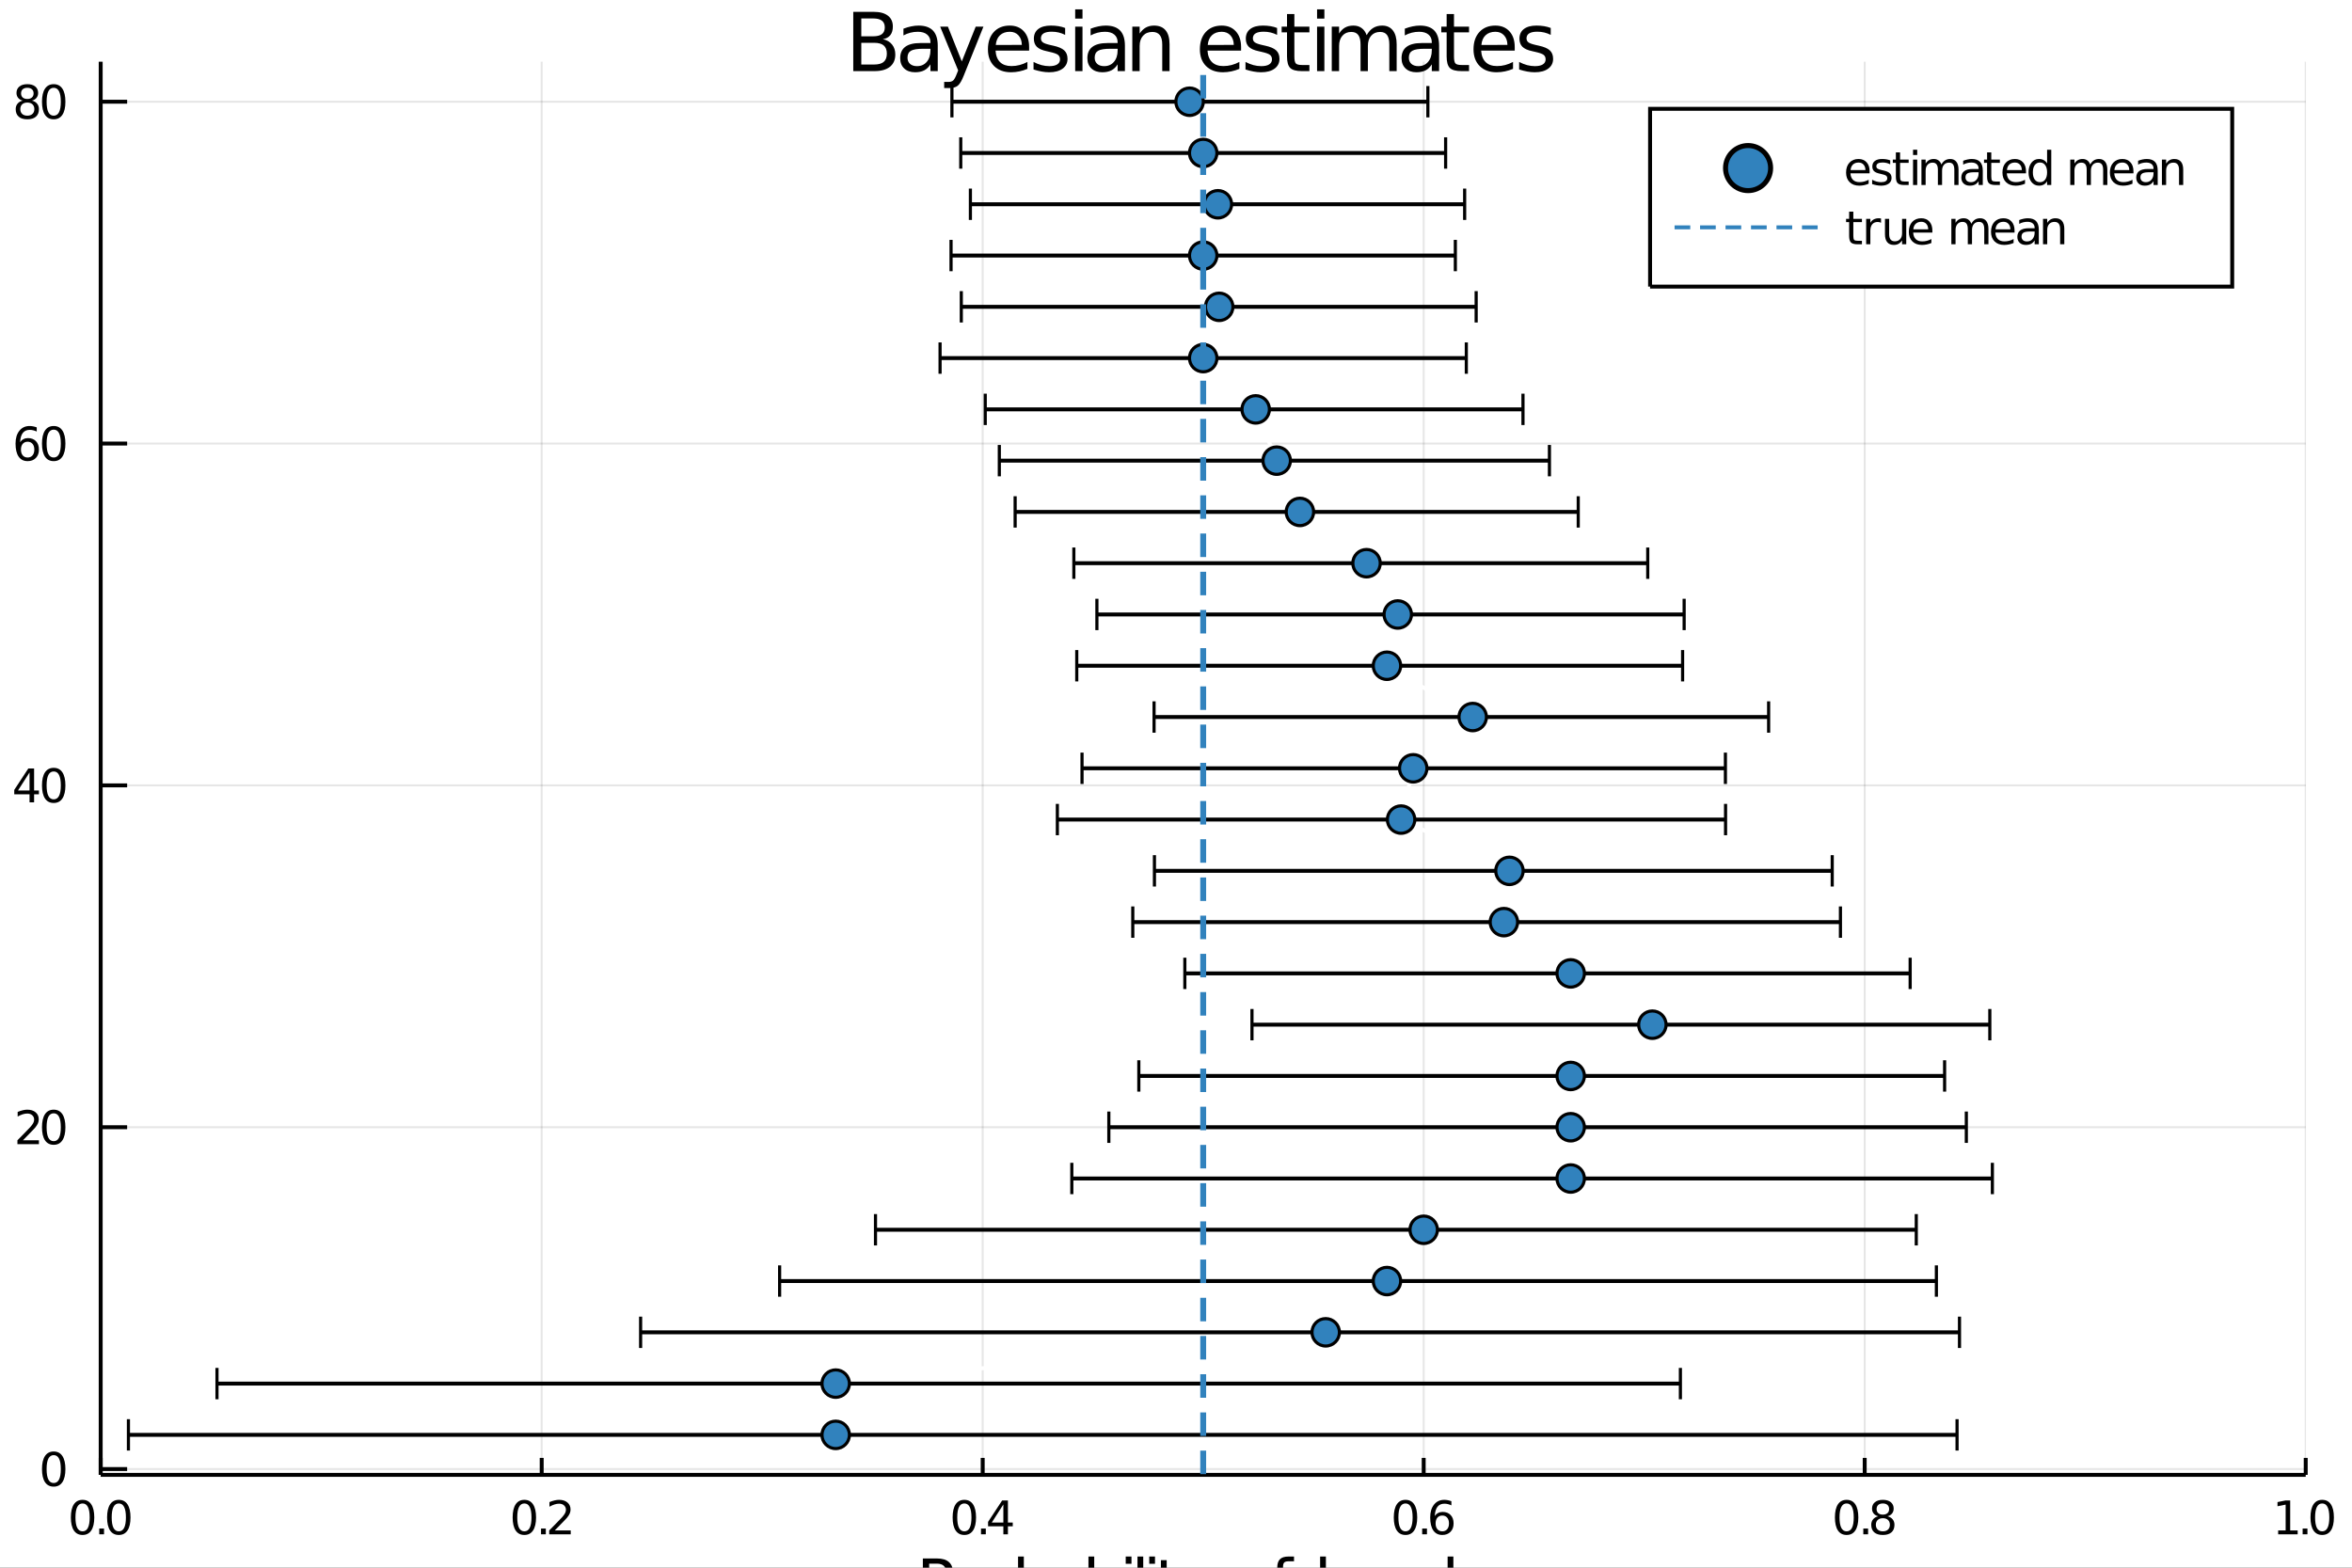 <?xml version="1.0" encoding="utf-8"?>
<svg xmlns="http://www.w3.org/2000/svg" xmlns:xlink="http://www.w3.org/1999/xlink" width="600" height="400" viewBox="0 0 2400 1600">
<rect x="0" y="0" width="2400" height="1600" fill="#333333" stroke="none"/>
<defs>
  <clipPath id="clip060">
    <rect x="0" y="0" width="2400" height="1600"/>
  </clipPath>
</defs>
<path clip-path="url(#clip060)" d="
M0 1600 L2400 1600 L2400 0 L0 0  Z
  " fill="#ffffff" fill-rule="evenodd" fill-opacity="1"/>
<defs>
  <clipPath id="clip061">
    <rect x="480" y="0" width="1681" height="1600"/>
  </clipPath>
</defs>
<path clip-path="url(#clip060)" d="
M102.74 1505.26 L2352.76 1505.26 L2352.76 62.992 L102.74 62.992  Z
  " fill="#ffffff" fill-rule="evenodd" fill-opacity="1"/>
<defs>
  <clipPath id="clip062">
    <rect x="102" y="62" width="2251" height="1443"/>
  </clipPath>
</defs>
<polyline clip-path="url(#clip062)" style="stroke:#000000; stroke-width:2; stroke-opacity:0.1; fill:none" points="
  102.74,1505.26 102.74,62.992 
  "/>
<polyline clip-path="url(#clip062)" style="stroke:#000000; stroke-width:2; stroke-opacity:0.1; fill:none" points="
  552.743,1505.26 552.743,62.992 
  "/>
<polyline clip-path="url(#clip062)" style="stroke:#000000; stroke-width:2; stroke-opacity:0.1; fill:none" points="
  1002.75,1505.26 1002.75,62.992 
  "/>
<polyline clip-path="url(#clip062)" style="stroke:#000000; stroke-width:2; stroke-opacity:0.1; fill:none" points="
  1452.75,1505.26 1452.75,62.992 
  "/>
<polyline clip-path="url(#clip062)" style="stroke:#000000; stroke-width:2; stroke-opacity:0.1; fill:none" points="
  1902.75,1505.26 1902.75,62.992 
  "/>
<polyline clip-path="url(#clip062)" style="stroke:#000000; stroke-width:2; stroke-opacity:0.1; fill:none" points="
  2352.76,1505.26 2352.76,62.992 
  "/>
<polyline clip-path="url(#clip060)" style="stroke:#000000; stroke-width:4; stroke-opacity:1; fill:none" points="
  102.74,1505.26 2352.76,1505.26 
  "/>
<polyline clip-path="url(#clip060)" style="stroke:#000000; stroke-width:4; stroke-opacity:1; fill:none" points="
  102.74,1505.26 102.74,1487.95 
  "/>
<polyline clip-path="url(#clip060)" style="stroke:#000000; stroke-width:4; stroke-opacity:1; fill:none" points="
  552.743,1505.26 552.743,1487.95 
  "/>
<polyline clip-path="url(#clip060)" style="stroke:#000000; stroke-width:4; stroke-opacity:1; fill:none" points="
  1002.75,1505.26 1002.75,1487.95 
  "/>
<polyline clip-path="url(#clip060)" style="stroke:#000000; stroke-width:4; stroke-opacity:1; fill:none" points="
  1452.75,1505.26 1452.75,1487.95 
  "/>
<polyline clip-path="url(#clip060)" style="stroke:#000000; stroke-width:4; stroke-opacity:1; fill:none" points="
  1902.75,1505.26 1902.75,1487.95 
  "/>
<polyline clip-path="url(#clip060)" style="stroke:#000000; stroke-width:4; stroke-opacity:1; fill:none" points="
  2352.76,1505.26 2352.76,1487.95 
  "/>
<path clip-path="url(#clip060)" d="M 0 0 M84.257 1534.45 Q80.645 1534.45 78.817 1538.02 Q77.011 1541.56 77.011 1548.69 Q77.011 1555.79 78.817 1559.36 Q80.645 1562.9 84.257 1562.9 Q87.891 1562.9 89.696 1559.36 Q91.525 1555.79 91.525 1548.69 Q91.525 1541.56 89.696 1538.02 Q87.891 1534.45 84.257 1534.45 M84.257 1530.75 Q90.067 1530.75 93.122 1535.35 Q96.201 1539.94 96.201 1548.69 Q96.201 1557.41 93.122 1562.02 Q90.067 1566.6 84.257 1566.6 Q78.446 1566.6 75.368 1562.02 Q72.312 1557.41 72.312 1548.69 Q72.312 1539.94 75.368 1535.35 Q78.446 1530.75 84.257 1530.75 Z" fill="#000000" fill-rule="evenodd" fill-opacity="1" /><path clip-path="url(#clip060)" d="M 0 0 M101.27 1560.05 L106.154 1560.05 L106.154 1565.93 L101.27 1565.93 L101.27 1560.05 Z" fill="#000000" fill-rule="evenodd" fill-opacity="1" /><path clip-path="url(#clip060)" d="M 0 0 M121.224 1534.45 Q117.613 1534.45 115.784 1538.02 Q113.979 1541.56 113.979 1548.69 Q113.979 1555.79 115.784 1559.36 Q117.613 1562.9 121.224 1562.9 Q124.858 1562.9 126.664 1559.36 Q128.492 1555.79 128.492 1548.69 Q128.492 1541.56 126.664 1538.02 Q124.858 1534.45 121.224 1534.45 M121.224 1530.75 Q127.034 1530.75 130.09 1535.35 Q133.168 1539.94 133.168 1548.69 Q133.168 1557.41 130.09 1562.02 Q127.034 1566.6 121.224 1566.6 Q115.414 1566.6 112.335 1562.02 Q109.279 1557.41 109.279 1548.69 Q109.279 1539.94 112.335 1535.35 Q115.414 1530.75 121.224 1530.75 Z" fill="#000000" fill-rule="evenodd" fill-opacity="1" /><path clip-path="url(#clip060)" d="M 0 0 M535.058 1534.45 Q531.447 1534.45 529.618 1538.02 Q527.813 1541.56 527.813 1548.69 Q527.813 1555.79 529.618 1559.36 Q531.447 1562.9 535.058 1562.9 Q538.692 1562.9 540.498 1559.36 Q542.327 1555.79 542.327 1548.69 Q542.327 1541.56 540.498 1538.02 Q538.692 1534.45 535.058 1534.45 M535.058 1530.75 Q540.868 1530.75 543.924 1535.35 Q547.003 1539.94 547.003 1548.69 Q547.003 1557.41 543.924 1562.02 Q540.868 1566.6 535.058 1566.6 Q529.248 1566.6 526.169 1562.02 Q523.114 1557.41 523.114 1548.69 Q523.114 1539.94 526.169 1535.35 Q529.248 1530.75 535.058 1530.75 Z" fill="#000000" fill-rule="evenodd" fill-opacity="1" /><path clip-path="url(#clip060)" d="M 0 0 M552.072 1560.05 L556.956 1560.05 L556.956 1565.93 L552.072 1565.93 L552.072 1560.05 Z" fill="#000000" fill-rule="evenodd" fill-opacity="1" /><path clip-path="url(#clip060)" d="M 0 0 M566.053 1562 L582.373 1562 L582.373 1565.93 L560.428 1565.93 L560.428 1562 Q563.09 1559.24 567.674 1554.61 Q572.28 1549.96 573.461 1548.62 Q575.706 1546.09 576.586 1544.36 Q577.489 1542.6 577.489 1540.91 Q577.489 1538.15 575.544 1536.42 Q573.623 1534.68 570.521 1534.68 Q568.322 1534.68 565.868 1535.45 Q563.438 1536.21 560.66 1537.76 L560.66 1533.04 Q563.484 1531.9 565.938 1531.33 Q568.391 1530.75 570.428 1530.75 Q575.799 1530.75 578.993 1533.43 Q582.188 1536.12 582.188 1540.61 Q582.188 1542.74 581.377 1544.66 Q580.59 1546.56 578.484 1549.15 Q577.905 1549.82 574.803 1553.04 Q571.702 1556.23 566.053 1562 Z" fill="#000000" fill-rule="evenodd" fill-opacity="1" /><path clip-path="url(#clip060)" d="M 0 0 M984.02 1534.45 Q980.409 1534.45 978.58 1538.02 Q976.774 1541.56 976.774 1548.69 Q976.774 1555.79 978.58 1559.36 Q980.409 1562.9 984.02 1562.9 Q987.654 1562.9 989.459 1559.36 Q991.288 1555.79 991.288 1548.69 Q991.288 1541.56 989.459 1538.02 Q987.654 1534.45 984.02 1534.45 M984.02 1530.75 Q989.83 1530.75 992.885 1535.35 Q995.964 1539.94 995.964 1548.69 Q995.964 1557.41 992.885 1562.02 Q989.83 1566.6 984.02 1566.6 Q978.21 1566.6 975.131 1562.02 Q972.075 1557.41 972.075 1548.69 Q972.075 1539.94 975.131 1535.35 Q978.21 1530.75 984.02 1530.75 Z" fill="#000000" fill-rule="evenodd" fill-opacity="1" /><path clip-path="url(#clip060)" d="M 0 0 M1001.03 1560.05 L1005.92 1560.05 L1005.92 1565.93 L1001.03 1565.93 L1001.03 1560.05 Z" fill="#000000" fill-rule="evenodd" fill-opacity="1" /><path clip-path="url(#clip060)" d="M 0 0 M1023.83 1535.45 L1012.03 1553.89 L1023.83 1553.89 L1023.83 1535.45 M1022.61 1531.37 L1028.49 1531.37 L1028.49 1553.89 L1033.42 1553.89 L1033.42 1557.78 L1028.49 1557.78 L1028.49 1565.93 L1023.83 1565.93 L1023.83 1557.78 L1008.23 1557.78 L1008.23 1553.27 L1022.61 1531.37 Z" fill="#000000" fill-rule="evenodd" fill-opacity="1" /><path clip-path="url(#clip060)" d="M 0 0 M1434.18 1534.45 Q1430.57 1534.45 1428.75 1538.02 Q1426.94 1541.56 1426.94 1548.69 Q1426.94 1555.79 1428.75 1559.36 Q1430.57 1562.9 1434.18 1562.9 Q1437.82 1562.9 1439.62 1559.36 Q1441.45 1555.79 1441.45 1548.69 Q1441.45 1541.56 1439.62 1538.02 Q1437.82 1534.45 1434.18 1534.45 M1434.18 1530.75 Q1440 1530.75 1443.05 1535.35 Q1446.13 1539.94 1446.13 1548.69 Q1446.13 1557.41 1443.05 1562.02 Q1440 1566.6 1434.18 1566.6 Q1428.37 1566.6 1425.3 1562.02 Q1422.24 1557.41 1422.24 1548.69 Q1422.24 1539.94 1425.3 1535.35 Q1428.37 1530.75 1434.18 1530.75 Z" fill="#000000" fill-rule="evenodd" fill-opacity="1" /><path clip-path="url(#clip060)" d="M 0 0 M1451.2 1560.05 L1456.08 1560.05 L1456.08 1565.93 L1451.2 1565.93 L1451.2 1560.05 Z" fill="#000000" fill-rule="evenodd" fill-opacity="1" /><path clip-path="url(#clip060)" d="M 0 0 M1471.73 1546.79 Q1468.58 1546.79 1466.73 1548.94 Q1464.9 1551.09 1464.9 1554.84 Q1464.9 1558.57 1466.73 1560.75 Q1468.58 1562.9 1471.73 1562.9 Q1474.88 1562.9 1476.71 1560.75 Q1478.56 1558.57 1478.56 1554.84 Q1478.56 1551.09 1476.71 1548.94 Q1474.88 1546.79 1471.73 1546.79 M1481.01 1532.14 L1481.01 1536.39 Q1479.25 1535.56 1477.45 1535.12 Q1475.67 1534.68 1473.91 1534.68 Q1469.28 1534.68 1466.82 1537.81 Q1464.39 1540.93 1464.05 1547.25 Q1465.41 1545.24 1467.47 1544.17 Q1469.53 1543.08 1472.01 1543.08 Q1477.22 1543.08 1480.23 1546.26 Q1483.26 1549.4 1483.26 1554.84 Q1483.26 1560.17 1480.11 1563.39 Q1476.96 1566.6 1471.73 1566.6 Q1465.74 1566.6 1462.56 1562.02 Q1459.39 1557.41 1459.39 1548.69 Q1459.39 1540.49 1463.28 1535.63 Q1467.17 1530.75 1473.72 1530.75 Q1475.48 1530.75 1477.26 1531.09 Q1479.07 1531.44 1481.01 1532.14 Z" fill="#000000" fill-rule="evenodd" fill-opacity="1" /><path clip-path="url(#clip060)" d="M 0 0 M1884.32 1534.45 Q1880.7 1534.45 1878.88 1538.02 Q1877.07 1541.56 1877.07 1548.69 Q1877.07 1555.79 1878.88 1559.36 Q1880.7 1562.9 1884.32 1562.9 Q1887.95 1562.9 1889.76 1559.36 Q1891.58 1555.79 1891.58 1548.69 Q1891.58 1541.56 1889.76 1538.02 Q1887.95 1534.45 1884.32 1534.45 M1884.32 1530.75 Q1890.13 1530.75 1893.18 1535.35 Q1896.26 1539.94 1896.26 1548.69 Q1896.26 1557.41 1893.18 1562.02 Q1890.13 1566.6 1884.32 1566.6 Q1878.51 1566.6 1875.43 1562.02 Q1872.37 1557.41 1872.37 1548.69 Q1872.37 1539.94 1875.43 1535.35 Q1878.51 1530.75 1884.32 1530.75 Z" fill="#000000" fill-rule="evenodd" fill-opacity="1" /><path clip-path="url(#clip060)" d="M 0 0 M1901.33 1560.05 L1906.21 1560.05 L1906.21 1565.93 L1901.33 1565.93 L1901.33 1560.05 Z" fill="#000000" fill-rule="evenodd" fill-opacity="1" /><path clip-path="url(#clip060)" d="M 0 0 M1921.28 1549.52 Q1917.95 1549.52 1916.03 1551.3 Q1914.13 1553.08 1914.13 1556.21 Q1914.13 1559.33 1916.03 1561.12 Q1917.95 1562.9 1921.28 1562.9 Q1924.62 1562.9 1926.54 1561.12 Q1928.46 1559.31 1928.46 1556.21 Q1928.46 1553.08 1926.54 1551.3 Q1924.64 1549.52 1921.28 1549.52 M1916.61 1547.53 Q1913.6 1546.79 1911.91 1544.73 Q1910.24 1542.67 1910.24 1539.71 Q1910.24 1535.56 1913.18 1533.15 Q1916.14 1530.75 1921.28 1530.75 Q1926.44 1530.75 1929.38 1533.15 Q1932.32 1535.56 1932.32 1539.71 Q1932.32 1542.67 1930.63 1544.73 Q1928.97 1546.79 1925.98 1547.53 Q1929.36 1548.32 1931.24 1550.61 Q1933.13 1552.9 1933.13 1556.21 Q1933.13 1561.23 1930.06 1563.92 Q1927 1566.6 1921.28 1566.6 Q1915.57 1566.6 1912.49 1563.92 Q1909.43 1561.23 1909.43 1556.21 Q1909.43 1552.9 1911.33 1550.61 Q1913.23 1548.32 1916.61 1547.53 M1914.89 1540.14 Q1914.89 1542.83 1916.56 1544.33 Q1918.25 1545.84 1921.28 1545.84 Q1924.29 1545.84 1925.98 1544.33 Q1927.69 1542.83 1927.69 1540.14 Q1927.69 1537.46 1925.98 1535.96 Q1924.29 1534.45 1921.28 1534.45 Q1918.25 1534.45 1916.56 1535.96 Q1914.89 1537.46 1914.89 1540.14 Z" fill="#000000" fill-rule="evenodd" fill-opacity="1" /><path clip-path="url(#clip060)" d="M 0 0 M2324.65 1562 L2332.29 1562 L2332.29 1535.63 L2323.98 1537.3 L2323.98 1533.04 L2332.25 1531.37 L2336.92 1531.37 L2336.92 1562 L2344.56 1562 L2344.56 1565.93 L2324.65 1565.93 L2324.65 1562 Z" fill="#000000" fill-rule="evenodd" fill-opacity="1" /><path clip-path="url(#clip060)" d="M 0 0 M2349.63 1560.05 L2354.52 1560.05 L2354.52 1565.93 L2349.63 1565.93 L2349.63 1560.05 Z" fill="#000000" fill-rule="evenodd" fill-opacity="1" /><path clip-path="url(#clip060)" d="M 0 0 M2369.58 1534.45 Q2365.97 1534.45 2364.14 1538.02 Q2362.34 1541.56 2362.34 1548.69 Q2362.34 1555.79 2364.14 1559.36 Q2365.97 1562.9 2369.58 1562.9 Q2373.22 1562.9 2375.02 1559.36 Q2376.85 1555.79 2376.85 1548.69 Q2376.85 1541.56 2375.02 1538.02 Q2373.22 1534.45 2369.58 1534.45 M2369.58 1530.75 Q2375.39 1530.75 2378.45 1535.35 Q2381.53 1539.94 2381.53 1548.69 Q2381.53 1557.41 2378.45 1562.02 Q2375.39 1566.6 2369.58 1566.6 Q2363.77 1566.6 2360.7 1562.02 Q2357.64 1557.41 2357.64 1548.69 Q2357.64 1539.94 2360.7 1535.35 Q2363.77 1530.75 2369.58 1530.75 Z" fill="#000000" fill-rule="evenodd" fill-opacity="1" /><path clip-path="url(#clip060)" d="M 0 0 M948.118 1595.89 L948.118 1613.74 L956.203 1613.74 Q960.691 1613.74 963.142 1611.42 Q965.592 1609.1 965.592 1604.8 Q965.592 1600.53 963.142 1598.21 Q960.691 1595.89 956.203 1595.89 L948.118 1595.89 M941.689 1590.6 L956.203 1590.6 Q964.192 1590.6 968.266 1594.23 Q972.372 1597.83 972.372 1604.8 Q972.372 1611.83 968.266 1615.43 Q964.192 1619.03 956.203 1619.03 L948.118 1619.03 L948.118 1638.12 L941.689 1638.12 L941.689 1590.6 Z" fill="#000000" fill-rule="evenodd" fill-opacity="1" /><path clip-path="url(#clip060)" d="M 0 0 M998.026 1607.95 Q997.039 1607.38 995.861 1607.12 Q994.715 1606.84 993.315 1606.84 Q988.35 1606.84 985.676 1610.08 Q983.034 1613.3 983.034 1619.35 L983.034 1638.12 L977.146 1638.12 L977.146 1602.48 L983.034 1602.48 L983.034 1608.01 Q984.88 1604.77 987.84 1603.21 Q990.801 1601.62 995.034 1601.62 Q995.638 1601.62 996.371 1601.71 Q997.103 1601.78 997.994 1601.93 L998.026 1607.95 Z" fill="#000000" fill-rule="evenodd" fill-opacity="1" /><path clip-path="url(#clip060)" d="M 0 0 M1016.55 1606.58 Q1011.84 1606.58 1009.1 1610.27 Q1006.36 1613.93 1006.36 1620.33 Q1006.36 1626.73 1009.07 1630.42 Q1011.81 1634.08 1016.55 1634.08 Q1021.23 1634.08 1023.97 1630.39 Q1026.7 1626.7 1026.7 1620.33 Q1026.7 1614 1023.97 1610.31 Q1021.23 1606.58 1016.55 1606.58 M1016.55 1601.62 Q1024.19 1601.62 1028.55 1606.58 Q1032.91 1611.55 1032.91 1620.33 Q1032.91 1629.08 1028.55 1634.08 Q1024.19 1639.05 1016.55 1639.05 Q1008.88 1639.05 1004.52 1634.08 Q1000.19 1629.08 1000.19 1620.33 Q1000.19 1611.55 1004.52 1606.58 Q1008.88 1601.62 1016.55 1601.62 Z" fill="#000000" fill-rule="evenodd" fill-opacity="1" /><path clip-path="url(#clip060)" d="M 0 0 M1064.64 1620.33 Q1064.64 1613.87 1061.97 1610.21 Q1059.33 1606.52 1054.68 1606.52 Q1050.03 1606.52 1047.36 1610.21 Q1044.72 1613.87 1044.72 1620.33 Q1044.72 1626.79 1047.36 1630.48 Q1050.03 1634.15 1054.68 1634.15 Q1059.33 1634.15 1061.97 1630.48 Q1064.64 1626.79 1064.64 1620.33 M1044.72 1607.89 Q1046.56 1604.7 1049.37 1603.18 Q1052.2 1601.62 1056.11 1601.62 Q1062.61 1601.62 1066.65 1606.77 Q1070.72 1611.93 1070.72 1620.33 Q1070.72 1628.73 1066.65 1633.89 Q1062.61 1639.05 1056.11 1639.05 Q1052.2 1639.05 1049.37 1637.52 Q1046.56 1635.96 1044.72 1632.78 L1044.72 1638.12 L1038.83 1638.12 L1038.83 1588.6 L1044.72 1588.6 L1044.72 1607.89 Z" fill="#000000" fill-rule="evenodd" fill-opacity="1" /><path clip-path="url(#clip060)" d="M 0 0 M1093.07 1620.2 Q1085.97 1620.2 1083.23 1621.83 Q1080.49 1623.45 1080.49 1627.37 Q1080.49 1630.48 1082.53 1632.33 Q1084.6 1634.15 1088.13 1634.15 Q1093 1634.15 1095.93 1630.71 Q1098.89 1627.24 1098.89 1621.51 L1098.89 1620.2 L1093.07 1620.2 M1104.75 1617.79 L1104.75 1638.12 L1098.89 1638.12 L1098.89 1632.71 Q1096.89 1635.96 1093.89 1637.52 Q1090.9 1639.05 1086.57 1639.05 Q1081.1 1639.05 1077.85 1635.99 Q1074.64 1632.9 1074.64 1627.75 Q1074.64 1621.73 1078.65 1618.68 Q1082.69 1615.62 1090.68 1615.62 L1098.89 1615.62 L1098.89 1615.05 Q1098.89 1611.01 1096.22 1608.81 Q1093.57 1606.58 1088.77 1606.58 Q1085.71 1606.58 1082.82 1607.31 Q1079.92 1608.05 1077.25 1609.51 L1077.25 1604.1 Q1080.46 1602.86 1083.49 1602.25 Q1086.51 1601.62 1089.37 1601.62 Q1097.11 1601.62 1100.93 1605.63 Q1104.75 1609.64 1104.75 1617.79 Z" fill="#000000" fill-rule="evenodd" fill-opacity="1" /><path clip-path="url(#clip060)" d="M 0 0 M1136.48 1620.33 Q1136.48 1613.87 1133.81 1610.21 Q1131.16 1606.52 1126.52 1606.52 Q1121.87 1606.52 1119.2 1610.21 Q1116.56 1613.87 1116.56 1620.33 Q1116.56 1626.79 1119.2 1630.48 Q1121.87 1634.15 1126.52 1634.15 Q1131.16 1634.15 1133.81 1630.48 Q1136.48 1626.79 1136.48 1620.33 M1116.56 1607.89 Q1118.4 1604.7 1121.2 1603.18 Q1124.03 1601.62 1127.95 1601.62 Q1134.44 1601.62 1138.48 1606.77 Q1142.56 1611.93 1142.56 1620.33 Q1142.56 1628.73 1138.48 1633.89 Q1134.44 1639.05 1127.95 1639.05 Q1124.03 1639.05 1121.2 1637.52 Q1118.4 1635.96 1116.56 1632.78 L1116.56 1638.12 L1110.67 1638.12 L1110.67 1588.6 L1116.56 1588.6 L1116.56 1607.89 Z" fill="#000000" fill-rule="evenodd" fill-opacity="1" /><path clip-path="url(#clip060)" d="M 0 0 M1148.7 1602.48 L1154.56 1602.48 L1154.56 1638.12 L1148.7 1638.12 L1148.7 1602.48 M1148.7 1588.6 L1154.56 1588.6 L1154.56 1596.01 L1148.7 1596.01 L1148.7 1588.6 Z" fill="#000000" fill-rule="evenodd" fill-opacity="1" /><path clip-path="url(#clip060)" d="M 0 0 M1160.7 1588.6 L1166.56 1588.6 L1166.56 1638.12 L1160.7 1638.12 L1160.7 1588.6 Z" fill="#000000" fill-rule="evenodd" fill-opacity="1" /><path clip-path="url(#clip060)" d="M 0 0 M1172.7 1602.48 L1178.56 1602.48 L1178.56 1638.12 L1172.7 1638.12 L1172.7 1602.48 M1172.7 1588.6 L1178.56 1588.6 L1178.56 1596.01 L1172.7 1596.01 L1172.7 1588.6 Z" fill="#000000" fill-rule="evenodd" fill-opacity="1" /><path clip-path="url(#clip060)" d="M 0 0 M1190.49 1592.35 L1190.49 1602.48 L1202.56 1602.48 L1202.56 1607.03 L1190.49 1607.03 L1190.49 1626.38 Q1190.49 1630.74 1191.67 1631.98 Q1192.88 1633.22 1196.54 1633.22 L1202.56 1633.22 L1202.56 1638.12 L1196.54 1638.12 Q1189.76 1638.12 1187.18 1635.61 Q1184.6 1633.06 1184.6 1626.38 L1184.6 1607.03 L1180.31 1607.03 L1180.31 1602.48 L1184.6 1602.48 L1184.6 1592.35 L1190.49 1592.35 Z" fill="#000000" fill-rule="evenodd" fill-opacity="1" /><path clip-path="url(#clip060)" d="M 0 0 M1223.53 1641.43 Q1221.05 1647.8 1218.69 1649.74 Q1216.34 1651.68 1212.39 1651.68 L1207.71 1651.68 L1207.71 1646.78 L1211.15 1646.78 Q1213.57 1646.78 1214.91 1645.64 Q1216.24 1644.49 1217.87 1640.22 L1218.92 1637.55 L1204.5 1602.48 L1210.7 1602.48 L1221.84 1630.36 L1232.98 1602.48 L1239.19 1602.48 L1223.53 1641.43 Z" fill="#000000" fill-rule="evenodd" fill-opacity="1" /><path clip-path="url(#clip060)" d="M 0 0 M1279.87 1606.58 Q1275.16 1606.58 1272.42 1610.27 Q1269.68 1613.93 1269.68 1620.33 Q1269.68 1626.73 1272.39 1630.42 Q1275.12 1634.08 1279.87 1634.08 Q1284.55 1634.08 1287.28 1630.39 Q1290.02 1626.7 1290.02 1620.33 Q1290.02 1614 1287.28 1610.31 Q1284.55 1606.58 1279.87 1606.58 M1279.87 1601.62 Q1287.51 1601.62 1291.87 1606.58 Q1296.23 1611.55 1296.23 1620.33 Q1296.23 1629.08 1291.87 1634.08 Q1287.51 1639.05 1279.87 1639.05 Q1272.2 1639.05 1267.84 1634.08 Q1263.51 1629.08 1263.51 1620.33 Q1263.51 1611.55 1267.84 1606.58 Q1272.2 1601.62 1279.87 1601.62 Z" fill="#000000" fill-rule="evenodd" fill-opacity="1" /><path clip-path="url(#clip060)" d="M 0 0 M1320.42 1588.6 L1320.42 1593.47 L1314.81 1593.47 Q1311.66 1593.47 1310.42 1594.74 Q1309.21 1596.01 1309.21 1599.32 L1309.21 1602.48 L1318.86 1602.48 L1318.86 1607.03 L1309.21 1607.03 L1309.21 1638.12 L1303.32 1638.12 L1303.32 1607.03 L1297.72 1607.03 L1297.72 1602.48 L1303.32 1602.48 L1303.32 1599.99 Q1303.32 1594.04 1306.09 1591.34 Q1308.86 1588.6 1314.88 1588.6 L1320.42 1588.6 Z" fill="#000000" fill-rule="evenodd" fill-opacity="1" /><path clip-path="url(#clip060)" d="M 0 0 M1376.91 1616.61 L1376.91 1638.12 L1371.06 1638.12 L1371.06 1616.8 Q1371.06 1611.74 1369.08 1609.22 Q1367.11 1606.71 1363.16 1606.71 Q1358.42 1606.71 1355.68 1609.73 Q1352.95 1612.76 1352.95 1617.98 L1352.95 1638.12 L1347.06 1638.12 L1347.06 1588.6 L1352.95 1588.6 L1352.95 1608.01 Q1355.05 1604.8 1357.88 1603.21 Q1360.74 1601.62 1364.47 1601.62 Q1370.61 1601.62 1373.76 1605.44 Q1376.91 1609.22 1376.91 1616.61 Z" fill="#000000" fill-rule="evenodd" fill-opacity="1" /><path clip-path="url(#clip060)" d="M 0 0 M1413.55 1618.84 L1413.55 1621.7 L1386.62 1621.7 Q1387 1627.75 1390.25 1630.93 Q1393.53 1634.08 1399.35 1634.08 Q1402.73 1634.08 1405.88 1633.25 Q1409.06 1632.43 1412.18 1630.77 L1412.18 1636.31 Q1409.03 1637.65 1405.72 1638.35 Q1402.41 1639.05 1399 1639.05 Q1390.47 1639.05 1385.47 1634.08 Q1380.51 1629.12 1380.51 1620.65 Q1380.51 1611.9 1385.22 1606.77 Q1389.96 1601.62 1397.98 1601.62 Q1405.18 1601.62 1409.35 1606.26 Q1413.55 1610.88 1413.55 1618.84 M1407.69 1617.12 Q1407.63 1612.31 1404.99 1609.45 Q1402.38 1606.58 1398.05 1606.58 Q1393.15 1606.58 1390.18 1609.35 Q1387.26 1612.12 1386.81 1617.15 L1407.69 1617.12 Z" fill="#000000" fill-rule="evenodd" fill-opacity="1" /><path clip-path="url(#clip060)" d="M 0 0 M1435.89 1620.2 Q1428.79 1620.2 1426.06 1621.83 Q1423.32 1623.45 1423.32 1627.37 Q1423.32 1630.48 1425.36 1632.33 Q1427.42 1634.15 1430.96 1634.15 Q1435.83 1634.15 1438.76 1630.71 Q1441.72 1627.24 1441.72 1621.51 L1441.72 1620.2 L1435.89 1620.2 M1447.57 1617.79 L1447.57 1638.12 L1441.72 1638.12 L1441.72 1632.71 Q1439.71 1635.96 1436.72 1637.52 Q1433.73 1639.05 1429.4 1639.05 Q1423.92 1639.05 1420.68 1635.99 Q1417.46 1632.9 1417.46 1627.75 Q1417.46 1621.73 1421.47 1618.68 Q1425.51 1615.62 1433.5 1615.62 L1441.72 1615.62 L1441.72 1615.05 Q1441.72 1611.01 1439.04 1608.81 Q1436.4 1606.58 1431.59 1606.58 Q1428.54 1606.58 1425.64 1607.31 Q1422.75 1608.05 1420.07 1609.51 L1420.07 1604.1 Q1423.29 1602.86 1426.31 1602.25 Q1429.33 1601.62 1432.2 1601.62 Q1439.93 1601.62 1443.75 1605.63 Q1447.57 1609.64 1447.57 1617.79 Z" fill="#000000" fill-rule="evenodd" fill-opacity="1" /><path clip-path="url(#clip060)" d="M 0 0 M1477.17 1607.89 L1477.17 1588.6 L1483.03 1588.6 L1483.03 1638.12 L1477.17 1638.12 L1477.17 1632.78 Q1475.33 1635.96 1472.49 1637.52 Q1469.69 1639.05 1465.75 1639.05 Q1459.28 1639.05 1455.21 1633.89 Q1451.17 1628.73 1451.17 1620.33 Q1451.17 1611.93 1455.21 1606.77 Q1459.28 1601.62 1465.75 1601.62 Q1469.69 1601.62 1472.49 1603.18 Q1475.33 1604.7 1477.17 1607.89 M1457.22 1620.33 Q1457.22 1626.79 1459.86 1630.48 Q1462.53 1634.15 1467.18 1634.15 Q1471.83 1634.15 1474.5 1630.48 Q1477.17 1626.79 1477.17 1620.33 Q1477.17 1613.87 1474.5 1610.21 Q1471.83 1606.52 1467.18 1606.52 Q1462.53 1606.52 1459.86 1610.21 Q1457.22 1613.87 1457.22 1620.33 Z" fill="#000000" fill-rule="evenodd" fill-opacity="1" /><path clip-path="url(#clip060)" d="M 0 0 M1511.9 1603.53 L1511.9 1609.06 Q1509.41 1607.79 1506.74 1607.15 Q1504.07 1606.52 1501.2 1606.52 Q1496.84 1606.52 1494.65 1607.85 Q1492.48 1609.19 1492.48 1611.87 Q1492.48 1613.9 1494.04 1615.08 Q1495.6 1616.23 1500.31 1617.28 L1502.32 1617.72 Q1508.56 1619.06 1511.17 1621.51 Q1513.81 1623.93 1513.81 1628.29 Q1513.81 1633.25 1509.86 1636.15 Q1505.95 1639.05 1499.07 1639.05 Q1496.21 1639.05 1493.09 1638.47 Q1490 1637.93 1486.56 1636.82 L1486.56 1630.77 Q1489.81 1632.46 1492.96 1633.32 Q1496.11 1634.15 1499.2 1634.15 Q1503.34 1634.15 1505.56 1632.74 Q1507.79 1631.31 1507.79 1628.73 Q1507.79 1626.35 1506.17 1625.07 Q1504.58 1623.8 1499.13 1622.62 L1497.1 1622.15 Q1491.65 1621 1489.24 1618.64 Q1486.82 1616.26 1486.82 1612.12 Q1486.82 1607.09 1490.38 1604.35 Q1493.95 1601.62 1500.5 1601.62 Q1503.75 1601.62 1506.61 1602.09 Q1509.48 1602.57 1511.9 1603.53 Z" fill="#000000" fill-rule="evenodd" fill-opacity="1" /><polyline clip-path="url(#clip062)" style="stroke:#000000; stroke-width:2; stroke-opacity:0.1; fill:none" points="
  102.74,1499.33 2352.76,1499.33 
  "/>
<polyline clip-path="url(#clip062)" style="stroke:#000000; stroke-width:2; stroke-opacity:0.1; fill:none" points="
  102.74,1150.45 2352.76,1150.45 
  "/>
<polyline clip-path="url(#clip062)" style="stroke:#000000; stroke-width:2; stroke-opacity:0.1; fill:none" points="
  102.74,801.57 2352.76,801.57 
  "/>
<polyline clip-path="url(#clip062)" style="stroke:#000000; stroke-width:2; stroke-opacity:0.1; fill:none" points="
  102.74,452.69 2352.76,452.69 
  "/>
<polyline clip-path="url(#clip062)" style="stroke:#000000; stroke-width:2; stroke-opacity:0.1; fill:none" points="
  102.74,103.811 2352.76,103.811 
  "/>
<polyline clip-path="url(#clip060)" style="stroke:#000000; stroke-width:4; stroke-opacity:1; fill:none" points="
  102.74,1505.26 102.74,62.992 
  "/>
<polyline clip-path="url(#clip060)" style="stroke:#000000; stroke-width:4; stroke-opacity:1; fill:none" points="
  102.74,1499.33 129.74,1499.33 
  "/>
<polyline clip-path="url(#clip060)" style="stroke:#000000; stroke-width:4; stroke-opacity:1; fill:none" points="
  102.74,1150.45 129.74,1150.45 
  "/>
<polyline clip-path="url(#clip060)" style="stroke:#000000; stroke-width:4; stroke-opacity:1; fill:none" points="
  102.74,801.57 129.74,801.57 
  "/>
<polyline clip-path="url(#clip060)" style="stroke:#000000; stroke-width:4; stroke-opacity:1; fill:none" points="
  102.74,452.69 129.74,452.69 
  "/>
<polyline clip-path="url(#clip060)" style="stroke:#000000; stroke-width:4; stroke-opacity:1; fill:none" points="
  102.74,103.811 129.74,103.811 
  "/>
<path clip-path="url(#clip060)" d="M 0 0 M54.796 1485.13 Q51.185 1485.13 49.356 1488.69 Q47.55 1492.23 47.55 1499.36 Q47.55 1506.47 49.356 1510.03 Q51.185 1513.58 54.796 1513.58 Q58.43 1513.58 60.236 1510.03 Q62.064 1506.47 62.064 1499.36 Q62.064 1492.23 60.236 1488.69 Q58.43 1485.13 54.796 1485.13 M54.796 1481.42 Q60.606 1481.42 63.661 1486.03 Q66.74 1490.61 66.74 1499.36 Q66.74 1508.09 63.661 1512.7 Q60.606 1517.28 54.796 1517.28 Q48.986 1517.28 45.907 1512.7 Q42.851 1508.09 42.851 1499.36 Q42.851 1490.61 45.907 1486.03 Q48.986 1481.42 54.796 1481.42 Z" fill="#000000" fill-rule="evenodd" fill-opacity="1" /><path clip-path="url(#clip060)" d="M 0 0 M23.407 1163.79 L39.726 1163.79 L39.726 1167.73 L17.782 1167.73 L17.782 1163.79 Q20.444 1161.04 25.027 1156.41 Q29.634 1151.76 30.814 1150.41 Q33.06 1147.89 33.939 1146.16 Q34.842 1144.4 34.842 1142.71 Q34.842 1139.95 32.898 1138.22 Q30.977 1136.48 27.875 1136.48 Q25.676 1136.48 23.222 1137.24 Q20.791 1138.01 18.014 1139.56 L18.014 1134.84 Q20.838 1133.7 23.291 1133.12 Q25.745 1132.54 27.782 1132.54 Q33.152 1132.54 36.347 1135.23 Q39.541 1137.91 39.541 1142.41 Q39.541 1144.54 38.731 1146.46 Q37.944 1148.35 35.837 1150.95 Q35.259 1151.62 32.157 1154.84 Q29.055 1158.03 23.407 1163.79 Z" fill="#000000" fill-rule="evenodd" fill-opacity="1" /><path clip-path="url(#clip060)" d="M 0 0 M54.796 1136.25 Q51.185 1136.25 49.356 1139.81 Q47.55 1143.35 47.55 1150.48 Q47.55 1157.59 49.356 1161.16 Q51.185 1164.7 54.796 1164.7 Q58.43 1164.7 60.236 1161.16 Q62.064 1157.59 62.064 1150.48 Q62.064 1143.35 60.236 1139.81 Q58.43 1136.25 54.796 1136.25 M54.796 1132.54 Q60.606 1132.54 63.661 1137.15 Q66.74 1141.73 66.74 1150.48 Q66.74 1159.21 63.661 1163.82 Q60.606 1168.4 54.796 1168.4 Q48.986 1168.4 45.907 1163.82 Q42.851 1159.21 42.851 1150.48 Q42.851 1141.73 45.907 1137.15 Q48.986 1132.54 54.796 1132.54 Z" fill="#000000" fill-rule="evenodd" fill-opacity="1" /><path clip-path="url(#clip060)" d="M 0 0 M30.143 788.364 L18.338 806.813 L30.143 806.813 L30.143 788.364 M28.916 784.29 L34.796 784.29 L34.796 806.813 L39.726 806.813 L39.726 810.702 L34.796 810.702 L34.796 818.85 L30.143 818.85 L30.143 810.702 L14.541 810.702 L14.541 806.188 L28.916 784.29 Z" fill="#000000" fill-rule="evenodd" fill-opacity="1" /><path clip-path="url(#clip060)" d="M 0 0 M54.796 787.369 Q51.185 787.369 49.356 790.933 Q47.55 794.475 47.55 801.605 Q47.55 808.711 49.356 812.276 Q51.185 815.818 54.796 815.818 Q58.43 815.818 60.236 812.276 Q62.064 808.711 62.064 801.605 Q62.064 794.475 60.236 790.933 Q58.43 787.369 54.796 787.369 M54.796 783.665 Q60.606 783.665 63.661 788.271 Q66.74 792.855 66.74 801.605 Q66.74 810.331 63.661 814.938 Q60.606 819.521 54.796 819.521 Q48.986 819.521 45.907 814.938 Q42.851 810.331 42.851 801.605 Q42.851 792.855 45.907 788.271 Q48.986 783.665 54.796 783.665 Z" fill="#000000" fill-rule="evenodd" fill-opacity="1" /><path clip-path="url(#clip060)" d="M 0 0 M28.199 450.827 Q25.051 450.827 23.199 452.98 Q21.37 455.133 21.37 458.883 Q21.37 462.609 23.199 464.785 Q25.051 466.938 28.199 466.938 Q31.347 466.938 33.175 464.785 Q35.027 462.609 35.027 458.883 Q35.027 455.133 33.175 452.98 Q31.347 450.827 28.199 450.827 M37.481 436.174 L37.481 440.434 Q35.722 439.6 33.916 439.16 Q32.134 438.721 30.375 438.721 Q25.745 438.721 23.291 441.846 Q20.861 444.971 20.514 451.29 Q21.879 449.276 23.939 448.211 Q26 447.123 28.477 447.123 Q33.685 447.123 36.694 450.295 Q39.726 453.443 39.726 458.883 Q39.726 464.207 36.578 467.424 Q33.43 470.642 28.199 470.642 Q22.203 470.642 19.032 466.058 Q15.861 461.452 15.861 452.725 Q15.861 444.531 19.75 439.67 Q23.639 434.785 30.189 434.785 Q31.949 434.785 33.731 435.133 Q35.537 435.48 37.481 436.174 Z" fill="#000000" fill-rule="evenodd" fill-opacity="1" /><path clip-path="url(#clip060)" d="M 0 0 M54.796 438.489 Q51.185 438.489 49.356 442.054 Q47.55 445.596 47.55 452.725 Q47.55 459.832 49.356 463.396 Q51.185 466.938 54.796 466.938 Q58.43 466.938 60.236 463.396 Q62.064 459.832 62.064 452.725 Q62.064 445.596 60.236 442.054 Q58.43 438.489 54.796 438.489 M54.796 434.785 Q60.606 434.785 63.661 439.392 Q66.74 443.975 66.74 452.725 Q66.74 461.452 63.661 466.058 Q60.606 470.642 54.796 470.642 Q48.986 470.642 45.907 466.058 Q42.851 461.452 42.851 452.725 Q42.851 443.975 45.907 439.392 Q48.986 434.785 54.796 434.785 Z" fill="#000000" fill-rule="evenodd" fill-opacity="1" /><path clip-path="url(#clip060)" d="M 0 0 M27.875 104.679 Q24.541 104.679 22.62 106.461 Q20.722 108.244 20.722 111.369 Q20.722 114.494 22.62 116.276 Q24.541 118.059 27.875 118.059 Q31.208 118.059 33.129 116.276 Q35.05 114.471 35.05 111.369 Q35.05 108.244 33.129 106.461 Q31.231 104.679 27.875 104.679 M23.199 102.688 Q20.189 101.948 18.5 99.887 Q16.833 97.827 16.833 94.864 Q16.833 90.721 19.773 88.313 Q22.736 85.906 27.875 85.906 Q33.037 85.906 35.976 88.313 Q38.916 90.721 38.916 94.864 Q38.916 97.827 37.226 99.887 Q35.56 101.948 32.574 102.688 Q35.953 103.475 37.828 105.767 Q39.726 108.059 39.726 111.369 Q39.726 116.392 36.648 119.077 Q33.592 121.762 27.875 121.762 Q22.157 121.762 19.078 119.077 Q16.023 116.392 16.023 111.369 Q16.023 108.059 17.921 105.767 Q19.819 103.475 23.199 102.688 M21.486 95.304 Q21.486 97.989 23.152 99.494 Q24.842 100.999 27.875 100.999 Q30.884 100.999 32.574 99.494 Q34.287 97.989 34.287 95.304 Q34.287 92.619 32.574 91.114 Q30.884 89.61 27.875 89.61 Q24.842 89.61 23.152 91.114 Q21.486 92.619 21.486 95.304 Z" fill="#000000" fill-rule="evenodd" fill-opacity="1" /><path clip-path="url(#clip060)" d="M 0 0 M54.796 89.61 Q51.185 89.61 49.356 93.174 Q47.55 96.716 47.55 103.846 Q47.55 110.952 49.356 114.517 Q51.185 118.059 54.796 118.059 Q58.43 118.059 60.236 114.517 Q62.064 110.952 62.064 103.846 Q62.064 96.716 60.236 93.174 Q58.43 89.61 54.796 89.61 M54.796 85.906 Q60.606 85.906 63.661 90.513 Q66.74 95.096 66.74 103.846 Q66.74 112.573 63.661 117.179 Q60.606 121.762 54.796 121.762 Q48.986 121.762 45.907 117.179 Q42.851 112.573 42.851 103.846 Q42.851 95.096 45.907 90.513 Q48.986 85.906 54.796 85.906 Z" fill="#000000" fill-rule="evenodd" fill-opacity="1" /><path clip-path="url(#clip060)" d="M 0 0 M-54.874 1169.81 Q-54.874 1176.81 -49.654 1180.95 Q-44.434 1185.05 -35.427 1185.05 Q-26.451 1185.05 -21.231 1180.95 Q-16.012 1176.81 -16.012 1169.81 Q-16.012 1162.81 -21.231 1158.73 Q-26.451 1154.63 -35.427 1154.63 Q-44.434 1154.63 -49.654 1158.73 Q-54.874 1162.81 -54.874 1169.81 M-60.094 1169.81 Q-60.094 1159.81 -53.378 1153.83 Q-46.694 1147.85 -35.427 1147.85 Q-24.191 1147.85 -17.476 1153.83 Q-10.792 1159.81 -10.792 1169.81 Q-10.792 1179.83 -17.476 1185.85 Q-24.16 1191.83 -35.427 1191.83 Q-46.694 1191.83 -53.378 1185.85 Q-60.094 1179.83 -60.094 1169.81 Z" fill="#000000" fill-rule="evenodd" fill-opacity="1" /><path clip-path="url(#clip060)" d="M 0 0 M-29.507 1116.11 Q-35.968 1116.11 -39.628 1118.79 Q-43.32 1121.43 -43.32 1126.08 Q-43.32 1130.72 -39.628 1133.4 Q-35.968 1136.04 -29.507 1136.04 Q-23.046 1136.04 -19.354 1133.4 Q-15.693 1130.72 -15.693 1126.08 Q-15.693 1121.43 -19.354 1118.79 Q-23.046 1116.11 -29.507 1116.11 M-41.952 1136.04 Q-45.135 1134.19 -46.662 1131.39 Q-48.222 1128.56 -48.222 1124.64 Q-48.222 1118.15 -43.066 1114.11 Q-37.91 1110.03 -29.507 1110.03 Q-21.104 1110.03 -15.948 1114.11 Q-10.792 1118.15 -10.792 1124.64 Q-10.792 1128.56 -12.319 1131.39 Q-13.879 1134.19 -17.062 1136.04 L-11.715 1136.04 L-11.715 1141.93 L-61.24 1141.93 L-61.24 1136.04 L-41.952 1136.04 Z" fill="#000000" fill-rule="evenodd" fill-opacity="1" /><path clip-path="url(#clip060)" d="M 0 0 M-46.312 1081.17 L-40.774 1081.17 Q-42.047 1083.65 -42.684 1086.32 Q-43.32 1089 -43.32 1091.86 Q-43.32 1096.22 -41.984 1098.42 Q-40.647 1100.58 -37.973 1100.58 Q-35.936 1100.58 -34.758 1099.02 Q-33.613 1097.46 -32.562 1092.75 L-32.117 1090.75 Q-30.78 1084.51 -28.329 1081.9 Q-25.91 1079.26 -21.55 1079.26 Q-16.584 1079.26 -13.688 1083.2 Q-10.792 1087.12 -10.792 1093.99 Q-10.792 1096.86 -11.364 1099.98 Q-11.906 1103.06 -13.02 1106.5 L-19.067 1106.5 Q-17.38 1103.25 -16.521 1100.1 Q-15.693 1096.95 -15.693 1093.87 Q-15.693 1089.73 -17.094 1087.5 Q-18.526 1085.27 -21.104 1085.27 Q-23.491 1085.27 -24.764 1086.89 Q-26.038 1088.49 -27.215 1093.93 L-27.693 1095.97 Q-28.838 1101.41 -31.194 1103.83 Q-33.581 1106.25 -37.718 1106.25 Q-42.748 1106.25 -45.485 1102.68 Q-48.222 1099.12 -48.222 1092.56 Q-48.222 1089.31 -47.745 1086.45 Q-47.267 1083.58 -46.312 1081.17 Z" fill="#000000" fill-rule="evenodd" fill-opacity="1" /><path clip-path="url(#clip060)" d="M 0 0 M-31.003 1042.62 L-28.138 1042.62 L-28.138 1069.55 Q-22.091 1069.17 -18.908 1065.92 Q-15.757 1062.64 -15.757 1056.82 Q-15.757 1053.44 -16.584 1050.29 Q-17.412 1047.11 -19.067 1043.99 L-13.529 1043.99 Q-12.192 1047.14 -11.492 1050.45 Q-10.792 1053.76 -10.792 1057.17 Q-10.792 1065.7 -15.757 1070.69 Q-20.722 1075.66 -29.189 1075.66 Q-37.941 1075.66 -43.066 1070.95 Q-48.222 1066.21 -48.222 1058.19 Q-48.222 1050.99 -43.575 1046.82 Q-38.96 1042.62 -31.003 1042.62 M-32.721 1048.48 Q-37.528 1048.54 -40.392 1051.18 Q-43.257 1053.79 -43.257 1058.12 Q-43.257 1063.02 -40.488 1065.98 Q-37.718 1068.91 -32.69 1069.36 L-32.721 1048.48 Z" fill="#000000" fill-rule="evenodd" fill-opacity="1" /><path clip-path="url(#clip060)" d="M 0 0 M-41.888 1015.82 Q-42.461 1016.81 -42.716 1017.99 Q-43.002 1019.13 -43.002 1020.53 Q-43.002 1025.5 -39.756 1028.17 Q-36.541 1030.81 -30.494 1030.81 L-11.715 1030.81 L-11.715 1036.7 L-47.363 1036.7 L-47.363 1030.81 L-41.824 1030.81 Q-45.071 1028.97 -46.63 1026.01 Q-48.222 1023.05 -48.222 1018.81 Q-48.222 1018.21 -48.127 1017.48 Q-48.063 1016.74 -47.904 1015.85 L-41.888 1015.82 Z" fill="#000000" fill-rule="evenodd" fill-opacity="1" /><path clip-path="url(#clip060)" d="M 0 0 M-47.363 1013.88 L-47.363 1007.67 L-17.444 996.534 L-47.363 985.394 L-47.363 979.187 L-11.715 992.555 L-11.715 1000.51 L-47.363 1013.88 Z" fill="#000000" fill-rule="evenodd" fill-opacity="1" /><path clip-path="url(#clip060)" d="M 0 0 M-31.003 942.553 L-28.138 942.553 L-28.138 969.479 Q-22.091 969.098 -18.908 965.851 Q-15.757 962.573 -15.757 956.748 Q-15.757 953.374 -16.584 950.223 Q-17.412 947.04 -19.067 943.921 L-13.529 943.921 Q-12.192 947.072 -11.492 950.382 Q-10.792 953.692 -10.792 957.098 Q-10.792 965.628 -15.757 970.625 Q-20.722 975.591 -29.189 975.591 Q-37.941 975.591 -43.066 970.88 Q-48.222 966.137 -48.222 958.117 Q-48.222 950.923 -43.575 946.754 Q-38.96 942.553 -31.003 942.553 M-32.721 948.409 Q-37.528 948.473 -40.392 951.114 Q-43.257 953.724 -43.257 958.053 Q-43.257 962.955 -40.488 965.915 Q-37.718 968.843 -32.69 969.288 L-32.721 948.409 Z" fill="#000000" fill-rule="evenodd" fill-opacity="1" /><path clip-path="url(#clip060)" d="M 0 0 M-41.952 912.952 L-61.24 912.952 L-61.24 907.096 L-11.715 907.096 L-11.715 912.952 L-17.062 912.952 Q-13.879 914.798 -12.319 917.631 Q-10.792 920.432 -10.792 924.378 Q-10.792 930.84 -15.948 934.914 Q-21.104 938.956 -29.507 938.956 Q-37.91 938.956 -43.066 934.914 Q-48.222 930.84 -48.222 924.378 Q-48.222 920.432 -46.662 917.631 Q-45.135 914.798 -41.952 912.952 M-29.507 932.908 Q-23.046 932.908 -19.354 930.267 Q-15.693 927.593 -15.693 922.946 Q-15.693 918.299 -19.354 915.626 Q-23.046 912.952 -29.507 912.952 Q-35.968 912.952 -39.628 915.626 Q-43.32 918.299 -43.32 922.946 Q-43.32 927.593 -39.628 930.267 Q-35.968 932.908 -29.507 932.908 Z" fill="#000000" fill-rule="evenodd" fill-opacity="1" /><path clip-path="url(#clip060)" d="M 0 0 M-33.231 850.6 L-11.715 850.6 L-11.715 856.456 L-33.04 856.456 Q-38.1 856.456 -40.615 858.43 Q-43.129 860.403 -43.129 864.35 Q-43.129 869.092 -40.106 871.83 Q-37.082 874.567 -31.862 874.567 L-11.715 874.567 L-11.715 880.455 L-47.363 880.455 L-47.363 874.567 L-41.824 874.567 Q-45.039 872.466 -46.63 869.633 Q-48.222 866.769 -48.222 863.045 Q-48.222 856.902 -44.403 853.751 Q-40.615 850.6 -33.231 850.6 Z" fill="#000000" fill-rule="evenodd" fill-opacity="1" /><path clip-path="url(#clip060)" d="M 0 0 M-25.783 845.062 L-47.363 845.062 L-47.363 839.205 L-26.006 839.205 Q-20.945 839.205 -18.399 837.232 Q-15.884 835.259 -15.884 831.312 Q-15.884 826.569 -18.908 823.832 Q-21.932 821.063 -27.151 821.063 L-47.363 821.063 L-47.363 815.207 L-11.715 815.207 L-11.715 821.063 L-17.189 821.063 Q-13.943 823.196 -12.351 826.028 Q-10.792 828.829 -10.792 832.553 Q-10.792 838.696 -14.611 841.879 Q-18.43 845.062 -25.783 845.062 M-48.222 830.325 L-48.222 830.325 Z" fill="#000000" fill-rule="evenodd" fill-opacity="1" /><path clip-path="url(#clip060)" d="M 0 0 M-40.52 781.309 Q-44.466 779.113 -46.344 776.057 Q-48.222 773.002 -48.222 768.864 Q-48.222 763.294 -44.307 760.27 Q-40.424 757.247 -33.231 757.247 L-11.715 757.247 L-11.715 763.135 L-33.04 763.135 Q-38.164 763.135 -40.647 764.949 Q-43.129 766.764 -43.129 770.487 Q-43.129 775.039 -40.106 777.681 Q-37.082 780.322 -31.862 780.322 L-11.715 780.322 L-11.715 786.211 L-33.04 786.211 Q-38.196 786.211 -40.647 788.025 Q-43.129 789.839 -43.129 793.627 Q-43.129 798.115 -40.074 800.756 Q-37.05 803.398 -31.862 803.398 L-11.715 803.398 L-11.715 809.286 L-47.363 809.286 L-47.363 803.398 L-41.824 803.398 Q-45.103 801.393 -46.662 798.592 Q-48.222 795.791 -48.222 791.94 Q-48.222 788.057 -46.249 785.351 Q-44.275 782.614 -40.52 781.309 Z" fill="#000000" fill-rule="evenodd" fill-opacity="1" /><path clip-path="url(#clip060)" d="M 0 0 M-29.507 725.514 Q-35.968 725.514 -39.628 728.187 Q-43.32 730.829 -43.32 735.476 Q-43.32 740.123 -39.628 742.797 Q-35.968 745.438 -29.507 745.438 Q-23.046 745.438 -19.354 742.797 Q-15.693 740.123 -15.693 735.476 Q-15.693 730.829 -19.354 728.187 Q-23.046 725.514 -29.507 725.514 M-41.952 745.438 Q-45.135 743.592 -46.662 740.791 Q-48.222 737.959 -48.222 734.044 Q-48.222 727.551 -43.066 723.509 Q-37.91 719.434 -29.507 719.434 Q-21.104 719.434 -15.948 723.509 Q-10.792 727.551 -10.792 734.044 Q-10.792 737.959 -12.319 740.791 Q-13.879 743.592 -17.062 745.438 L-11.715 745.438 L-11.715 751.327 L-61.24 751.327 L-61.24 745.438 L-41.952 745.438 Z" fill="#000000" fill-rule="evenodd" fill-opacity="1" /><path clip-path="url(#clip060)" d="M 0 0 M-31.003 682.8 L-28.138 682.8 L-28.138 709.727 Q-22.091 709.345 -18.908 706.098 Q-15.757 702.82 -15.757 696.995 Q-15.757 693.622 -16.584 690.471 Q-17.412 687.288 -19.067 684.168 L-13.529 684.168 Q-12.192 687.32 -11.492 690.63 Q-10.792 693.94 -10.792 697.345 Q-10.792 705.876 -15.757 710.873 Q-20.722 715.838 -29.189 715.838 Q-37.941 715.838 -43.066 711.127 Q-48.222 706.385 -48.222 698.364 Q-48.222 691.171 -43.575 687.001 Q-38.96 682.8 -31.003 682.8 M-32.721 688.656 Q-37.528 688.72 -40.392 691.362 Q-43.257 693.972 -43.257 698.3 Q-43.257 703.202 -40.488 706.162 Q-37.718 709.09 -32.69 709.536 L-32.721 688.656 Z" fill="#000000" fill-rule="evenodd" fill-opacity="1" /><path clip-path="url(#clip060)" d="M 0 0 M-41.888 656 Q-42.461 656.987 -42.716 658.165 Q-43.002 659.31 -43.002 660.711 Q-43.002 665.676 -39.756 668.35 Q-36.541 670.991 -30.494 670.991 L-11.715 670.991 L-11.715 676.88 L-47.363 676.88 L-47.363 670.991 L-41.824 670.991 Q-45.071 669.145 -46.63 666.185 Q-48.222 663.225 -48.222 658.992 Q-48.222 658.387 -48.127 657.655 Q-48.063 656.923 -47.904 656.032 L-41.888 656 Z" fill="#000000" fill-rule="evenodd" fill-opacity="1" /><path clip-path="url(#clip060)" d="M 0 0 M-43.257 615.323 Q-43.257 620.034 -39.565 622.771 Q-35.904 625.508 -29.507 625.508 Q-23.109 625.508 -19.417 622.803 Q-15.757 620.066 -15.757 615.323 Q-15.757 610.645 -19.449 607.907 Q-23.141 605.17 -29.507 605.17 Q-35.841 605.17 -39.533 607.907 Q-43.257 610.645 -43.257 615.323 M-48.222 615.323 Q-48.222 607.685 -43.257 603.324 Q-38.291 598.963 -29.507 598.963 Q-20.754 598.963 -15.757 603.324 Q-10.792 607.685 -10.792 615.323 Q-10.792 622.994 -15.757 627.355 Q-20.754 631.683 -29.507 631.683 Q-38.291 631.683 -43.257 627.355 Q-48.222 622.994 -48.222 615.323 Z" fill="#000000" fill-rule="evenodd" fill-opacity="1" /><path clip-path="url(#clip060)" d="M 0 0 M-61.24 574.774 L-56.37 574.774 L-56.37 580.376 Q-56.37 583.527 -55.097 584.768 Q-53.824 585.977 -50.514 585.977 L-47.363 585.977 L-47.363 576.333 L-42.811 576.333 L-42.811 585.977 L-11.715 585.977 L-11.715 591.866 L-42.811 591.866 L-42.811 597.468 L-47.363 597.468 L-47.363 591.866 L-49.845 591.866 Q-55.797 591.866 -58.503 589.097 Q-61.24 586.328 -61.24 580.312 L-61.24 574.774 Z" fill="#000000" fill-rule="evenodd" fill-opacity="1" /><path clip-path="url(#clip060)" d="M 0 0 M-41.952 524.453 L-61.24 524.453 L-61.24 518.596 L-11.715 518.596 L-11.715 524.453 L-17.062 524.453 Q-13.879 526.299 -12.319 529.132 Q-10.792 531.933 -10.792 535.879 Q-10.792 542.341 -15.948 546.415 Q-21.104 550.457 -29.507 550.457 Q-37.91 550.457 -43.066 546.415 Q-48.222 542.341 -48.222 535.879 Q-48.222 531.933 -46.662 529.132 Q-45.135 526.299 -41.952 524.453 M-29.507 544.409 Q-23.046 544.409 -19.354 541.768 Q-15.693 539.094 -15.693 534.447 Q-15.693 529.8 -19.354 527.126 Q-23.046 524.453 -29.507 524.453 Q-35.968 524.453 -39.628 527.126 Q-43.32 529.8 -43.32 534.447 Q-43.32 539.094 -39.628 541.768 Q-35.968 544.409 -29.507 544.409 Z" fill="#000000" fill-rule="evenodd" fill-opacity="1" /><path clip-path="url(#clip060)" d="M 0 0 M-41.888 491.797 Q-42.461 492.784 -42.716 493.961 Q-43.002 495.107 -43.002 496.507 Q-43.002 501.473 -39.756 504.146 Q-36.541 506.788 -30.494 506.788 L-11.715 506.788 L-11.715 512.676 L-47.363 512.676 L-47.363 506.788 L-41.824 506.788 Q-45.071 504.942 -46.63 501.982 Q-48.222 499.022 -48.222 494.789 Q-48.222 494.184 -48.127 493.452 Q-48.063 492.72 -47.904 491.829 L-41.888 491.797 Z" fill="#000000" fill-rule="evenodd" fill-opacity="1" /><path clip-path="url(#clip060)" d="M 0 0 M-29.634 469.453 Q-29.634 476.551 -28.011 479.288 Q-26.388 482.025 -22.473 482.025 Q-19.354 482.025 -17.507 479.988 Q-15.693 477.92 -15.693 474.387 Q-15.693 469.517 -19.131 466.589 Q-22.6 463.629 -28.329 463.629 L-29.634 463.629 L-29.634 469.453 M-32.053 457.772 L-11.715 457.772 L-11.715 463.629 L-17.125 463.629 Q-13.879 465.634 -12.319 468.626 Q-10.792 471.618 -10.792 475.946 Q-10.792 481.421 -13.847 484.667 Q-16.934 487.882 -22.091 487.882 Q-28.106 487.882 -31.162 483.872 Q-34.217 479.829 -34.217 471.84 L-34.217 463.629 L-34.79 463.629 Q-38.833 463.629 -41.029 466.302 Q-43.257 468.944 -43.257 473.75 Q-43.257 476.806 -42.525 479.702 Q-41.793 482.598 -40.328 485.272 L-45.739 485.272 Q-46.981 482.057 -47.585 479.034 Q-48.222 476.01 -48.222 473.145 Q-48.222 465.411 -44.212 461.592 Q-40.201 457.772 -32.053 457.772 Z" fill="#000000" fill-rule="evenodd" fill-opacity="1" /><path clip-path="url(#clip060)" d="M 0 0 M-47.363 455.035 L-47.363 449.178 L-19.544 441.858 L-47.363 434.569 L-47.363 427.662 L-19.544 420.342 L-47.363 413.053 L-47.363 407.197 L-11.715 416.522 L-11.715 423.429 L-40.933 431.1 L-11.715 438.802 L-11.715 445.709 L-47.363 455.035 Z" fill="#000000" fill-rule="evenodd" fill-opacity="1" /><path clip-path="url(#clip060)" d="M 0 0 M-46.312 378.328 L-40.774 378.328 Q-42.047 380.811 -42.684 383.484 Q-43.32 386.158 -43.32 389.022 Q-43.32 393.383 -41.984 395.579 Q-40.647 397.744 -37.973 397.744 Q-35.936 397.744 -34.758 396.184 Q-33.613 394.624 -32.562 389.914 L-32.117 387.908 Q-30.78 381.67 -28.329 379.06 Q-25.91 376.418 -21.55 376.418 Q-16.584 376.418 -13.688 380.365 Q-10.792 384.28 -10.792 391.155 Q-10.792 394.02 -11.364 397.139 Q-11.906 400.226 -13.02 403.664 L-19.067 403.664 Q-17.38 400.417 -16.521 397.266 Q-15.693 394.115 -15.693 391.028 Q-15.693 386.89 -17.094 384.662 Q-18.526 382.434 -21.104 382.434 Q-23.491 382.434 -24.764 384.057 Q-26.038 385.649 -27.215 391.091 L-27.693 393.128 Q-28.838 398.571 -31.194 400.99 Q-33.581 403.409 -37.718 403.409 Q-42.748 403.409 -45.485 399.844 Q-48.222 396.279 -48.222 389.723 Q-48.222 386.476 -47.745 383.612 Q-47.267 380.747 -46.312 378.328 Z" fill="#000000" fill-rule="evenodd" fill-opacity="1" /><path clip-path="url(#clip060)" d="M 0 0 M878.864 43.693 L878.864 65.852 L891.989 65.852 Q898.592 65.852 901.752 63.137 Q904.952 60.383 904.952 54.752 Q904.952 49.081 901.752 46.407 Q898.592 43.693 891.989 43.693 L878.864 43.693 M878.864 18.82 L878.864 37.05 L890.976 37.05 Q896.971 37.05 899.888 34.822 Q902.845 32.553 902.845 27.935 Q902.845 23.358 899.888 21.089 Q896.971 18.82 890.976 18.82 L878.864 18.82 M870.681 12.096 L891.584 12.096 Q900.941 12.096 906.005 15.985 Q911.069 19.874 911.069 27.044 Q911.069 32.594 908.476 35.875 Q905.883 39.156 900.86 39.966 Q906.896 41.263 910.218 45.394 Q913.58 49.486 913.58 55.643 Q913.58 63.745 908.071 68.16 Q902.562 72.576 892.394 72.576 L870.681 72.576 L870.681 12.096 Z" fill="#000000" fill-rule="evenodd" fill-opacity="1" /><path clip-path="url(#clip060)" d="M 0 0 M942.018 49.769 Q932.984 49.769 929.5 51.835 Q926.016 53.901 926.016 58.884 Q926.016 62.854 928.609 65.203 Q931.242 67.512 935.739 67.512 Q941.936 67.512 945.663 63.137 Q949.431 58.722 949.431 51.43 L949.431 49.769 L942.018 49.769 M956.884 46.691 L956.884 72.576 L949.431 72.576 L949.431 65.689 Q946.879 69.821 943.071 71.806 Q939.263 73.751 933.754 73.751 Q926.786 73.751 922.654 69.862 Q918.563 65.933 918.563 59.37 Q918.563 51.714 923.667 47.825 Q928.812 43.936 938.979 43.936 L949.431 43.936 L949.431 43.207 Q949.431 38.062 946.028 35.267 Q942.666 32.431 936.549 32.431 Q932.66 32.431 928.974 33.363 Q925.287 34.295 921.885 36.158 L921.885 29.272 Q925.976 27.692 929.824 26.922 Q933.673 26.112 937.318 26.112 Q947.162 26.112 952.023 31.216 Q956.884 36.32 956.884 46.691 Z" fill="#000000" fill-rule="evenodd" fill-opacity="1" /><path clip-path="url(#clip060)" d="M 0 0 M983.58 76.789 Q980.42 84.891 977.422 87.362 Q974.425 89.833 969.402 89.833 L963.447 89.833 L963.447 83.594 L967.822 83.594 Q970.9 83.594 972.602 82.136 Q974.303 80.678 976.369 75.25 L977.706 71.847 L959.355 27.206 L967.255 27.206 L981.433 62.692 L995.611 27.206 L1003.51 27.206 L983.58 76.789 Z" fill="#000000" fill-rule="evenodd" fill-opacity="1" /><path clip-path="url(#clip060)" d="M 0 0 M1050.14 48.028 L1050.14 51.673 L1015.87 51.673 Q1016.35 59.37 1020.48 63.421 Q1024.66 67.431 1032.07 67.431 Q1036.36 67.431 1040.37 66.378 Q1044.42 65.325 1048.39 63.218 L1048.39 70.267 Q1044.38 71.968 1040.17 72.86 Q1035.96 73.751 1031.62 73.751 Q1020.77 73.751 1014.41 67.431 Q1008.09 61.112 1008.09 50.337 Q1008.09 39.197 1014.08 32.675 Q1020.12 26.112 1030.33 26.112 Q1039.48 26.112 1044.79 32.026 Q1050.14 37.9 1050.14 48.028 M1042.68 45.84 Q1042.6 39.723 1039.24 36.077 Q1035.92 32.431 1030.41 32.431 Q1024.17 32.431 1020.4 35.956 Q1016.68 39.48 1016.11 45.88 L1042.68 45.84 Z" fill="#000000" fill-rule="evenodd" fill-opacity="1" /><path clip-path="url(#clip060)" d="M 0 0 M1086.88 28.543 L1086.88 35.591 Q1083.72 33.971 1080.32 33.161 Q1076.91 32.35 1073.27 32.35 Q1067.72 32.35 1064.92 34.052 Q1062.17 35.753 1062.17 39.156 Q1062.17 41.749 1064.15 43.248 Q1066.14 44.706 1072.13 46.043 L1074.68 46.61 Q1082.62 48.311 1085.95 51.43 Q1089.31 54.509 1089.31 60.059 Q1089.31 66.378 1084.29 70.064 Q1079.3 73.751 1070.55 73.751 Q1066.91 73.751 1062.94 73.022 Q1059.01 72.333 1054.63 70.915 L1054.63 63.218 Q1058.76 65.365 1062.77 66.459 Q1066.79 67.512 1070.71 67.512 Q1075.98 67.512 1078.82 65.73 Q1081.65 63.907 1081.65 60.626 Q1081.65 57.588 1079.59 55.967 Q1077.56 54.347 1070.63 52.848 L1068.04 52.24 Q1061.11 50.782 1058.04 47.785 Q1054.96 44.746 1054.96 39.48 Q1054.96 33.08 1059.49 29.596 Q1064.03 26.112 1072.38 26.112 Q1076.51 26.112 1080.15 26.72 Q1083.8 27.327 1086.88 28.543 Z" fill="#000000" fill-rule="evenodd" fill-opacity="1" /><path clip-path="url(#clip060)" d="M 0 0 M1097.13 27.206 L1104.58 27.206 L1104.58 72.576 L1097.13 72.576 L1097.13 27.206 M1097.13 9.544 L1104.58 9.544 L1104.58 18.983 L1097.13 18.983 L1097.13 9.544 Z" fill="#000000" fill-rule="evenodd" fill-opacity="1" /><path clip-path="url(#clip060)" d="M 0 0 M1133.02 49.769 Q1123.98 49.769 1120.5 51.835 Q1117.02 53.901 1117.02 58.884 Q1117.02 62.854 1119.61 65.203 Q1122.24 67.512 1126.74 67.512 Q1132.94 67.512 1136.66 63.137 Q1140.43 58.722 1140.43 51.43 L1140.43 49.769 L1133.02 49.769 M1147.88 46.691 L1147.88 72.576 L1140.43 72.576 L1140.43 65.689 Q1137.88 69.821 1134.07 71.806 Q1130.26 73.751 1124.75 73.751 Q1117.79 73.751 1113.65 69.862 Q1109.56 65.933 1109.56 59.37 Q1109.56 51.714 1114.67 47.825 Q1119.81 43.936 1129.98 43.936 L1140.43 43.936 L1140.43 43.207 Q1140.43 38.062 1137.03 35.267 Q1133.67 32.431 1127.55 32.431 Q1123.66 32.431 1119.97 33.363 Q1116.29 34.295 1112.88 36.158 L1112.88 29.272 Q1116.98 27.692 1120.82 26.922 Q1124.67 26.112 1128.32 26.112 Q1138.16 26.112 1143.02 31.216 Q1147.88 36.32 1147.88 46.691 Z" fill="#000000" fill-rule="evenodd" fill-opacity="1" /><path clip-path="url(#clip060)" d="M 0 0 M1193.42 45.192 L1193.42 72.576 L1185.96 72.576 L1185.96 45.435 Q1185.96 38.994 1183.45 35.794 Q1180.94 32.594 1175.92 32.594 Q1169.88 32.594 1166.4 36.442 Q1162.91 40.29 1162.91 46.934 L1162.91 72.576 L1155.42 72.576 L1155.42 27.206 L1162.91 27.206 L1162.91 34.254 Q1165.59 30.163 1169.19 28.138 Q1172.84 26.112 1177.58 26.112 Q1185.4 26.112 1189.41 30.973 Q1193.42 35.794 1193.42 45.192 Z" fill="#000000" fill-rule="evenodd" fill-opacity="1" /><path clip-path="url(#clip060)" d="M 0 0 M1266.41 48.028 L1266.41 51.673 L1232.14 51.673 Q1232.63 59.37 1236.76 63.421 Q1240.93 67.431 1248.35 67.431 Q1252.64 67.431 1256.65 66.378 Q1260.7 65.325 1264.67 63.218 L1264.67 70.267 Q1260.66 71.968 1256.45 72.86 Q1252.24 73.751 1247.9 73.751 Q1237.04 73.751 1230.68 67.431 Q1224.37 61.112 1224.37 50.337 Q1224.37 39.197 1230.36 32.675 Q1236.4 26.112 1246.6 26.112 Q1255.76 26.112 1261.07 32.026 Q1266.41 37.9 1266.41 48.028 M1258.96 45.84 Q1258.88 39.723 1255.52 36.077 Q1252.2 32.431 1246.69 32.431 Q1240.45 32.431 1236.68 35.956 Q1232.95 39.48 1232.39 45.88 L1258.96 45.84 Z" fill="#000000" fill-rule="evenodd" fill-opacity="1" /><path clip-path="url(#clip060)" d="M 0 0 M1303.16 28.543 L1303.16 35.591 Q1300 33.971 1296.59 33.161 Q1293.19 32.35 1289.54 32.35 Q1283.99 32.35 1281.2 34.052 Q1278.45 35.753 1278.45 39.156 Q1278.45 41.749 1280.43 43.248 Q1282.41 44.706 1288.41 46.043 L1290.96 46.61 Q1298.9 48.311 1302.22 51.43 Q1305.59 54.509 1305.59 60.059 Q1305.59 66.378 1300.56 70.064 Q1295.58 73.751 1286.83 73.751 Q1283.18 73.751 1279.21 73.022 Q1275.29 72.333 1270.91 70.915 L1270.91 63.218 Q1275.04 65.365 1279.05 66.459 Q1283.06 67.512 1286.99 67.512 Q1292.26 67.512 1295.09 65.73 Q1297.93 63.907 1297.93 60.626 Q1297.93 57.588 1295.86 55.967 Q1293.84 54.347 1286.91 52.848 L1284.32 52.24 Q1277.39 50.782 1274.31 47.785 Q1271.23 44.746 1271.23 39.48 Q1271.23 33.08 1275.77 29.596 Q1280.31 26.112 1288.65 26.112 Q1292.79 26.112 1296.43 26.72 Q1300.08 27.327 1303.16 28.543 Z" fill="#000000" fill-rule="evenodd" fill-opacity="1" /><path clip-path="url(#clip060)" d="M 0 0 M1320.78 14.324 L1320.78 27.206 L1336.13 27.206 L1336.13 32.999 L1320.78 32.999 L1320.78 57.628 Q1320.78 63.178 1322.28 64.758 Q1323.82 66.338 1328.47 66.338 L1336.13 66.338 L1336.13 72.576 L1328.47 72.576 Q1319.85 72.576 1316.56 69.376 Q1313.28 66.135 1313.28 57.628 L1313.28 32.999 L1307.81 32.999 L1307.81 27.206 L1313.28 27.206 L1313.28 14.324 L1320.78 14.324 Z" fill="#000000" fill-rule="evenodd" fill-opacity="1" /><path clip-path="url(#clip060)" d="M 0 0 M1343.95 27.206 L1351.4 27.206 L1351.4 72.576 L1343.95 72.576 L1343.95 27.206 M1343.95 9.544 L1351.4 9.544 L1351.4 18.983 L1343.95 18.983 L1343.95 9.544 Z" fill="#000000" fill-rule="evenodd" fill-opacity="1" /><path clip-path="url(#clip060)" d="M 0 0 M1394.54 35.915 Q1397.34 30.892 1401.23 28.502 Q1405.12 26.112 1410.38 26.112 Q1417.47 26.112 1421.32 31.095 Q1425.17 36.037 1425.17 45.192 L1425.17 72.576 L1417.67 72.576 L1417.67 45.435 Q1417.67 38.913 1415.37 35.753 Q1413.06 32.594 1408.32 32.594 Q1402.52 32.594 1399.16 36.442 Q1395.8 40.29 1395.8 46.934 L1395.8 72.576 L1388.31 72.576 L1388.31 45.435 Q1388.31 38.873 1386 35.753 Q1383.69 32.594 1378.87 32.594 Q1373.16 32.594 1369.79 36.482 Q1366.43 40.331 1366.43 46.934 L1366.43 72.576 L1358.94 72.576 L1358.94 27.206 L1366.43 27.206 L1366.43 34.254 Q1368.98 30.082 1372.55 28.097 Q1376.11 26.112 1381.01 26.112 Q1385.96 26.112 1389.4 28.624 Q1392.88 31.135 1394.54 35.915 Z" fill="#000000" fill-rule="evenodd" fill-opacity="1" /><path clip-path="url(#clip060)" d="M 0 0 M1453.61 49.769 Q1444.57 49.769 1441.09 51.835 Q1437.61 53.901 1437.61 58.884 Q1437.61 62.854 1440.2 65.203 Q1442.83 67.512 1447.33 67.512 Q1453.53 67.512 1457.25 63.137 Q1461.02 58.722 1461.02 51.43 L1461.02 49.769 L1453.61 49.769 M1468.47 46.691 L1468.47 72.576 L1461.02 72.576 L1461.02 65.689 Q1458.47 69.821 1454.66 71.806 Q1450.85 73.751 1445.34 73.751 Q1438.37 73.751 1434.24 69.862 Q1430.15 65.933 1430.15 59.37 Q1430.15 51.714 1435.26 47.825 Q1440.4 43.936 1450.57 43.936 L1461.02 43.936 L1461.02 43.207 Q1461.02 38.062 1457.62 35.267 Q1454.25 32.431 1448.14 32.431 Q1444.25 32.431 1440.56 33.363 Q1436.88 34.295 1433.47 36.158 L1433.47 29.272 Q1437.56 27.692 1441.41 26.922 Q1445.26 26.112 1448.91 26.112 Q1458.75 26.112 1463.61 31.216 Q1468.47 36.32 1468.47 46.691 Z" fill="#000000" fill-rule="evenodd" fill-opacity="1" /><path clip-path="url(#clip060)" d="M 0 0 M1483.66 14.324 L1483.66 27.206 L1499.02 27.206 L1499.02 32.999 L1483.66 32.999 L1483.66 57.628 Q1483.66 63.178 1485.16 64.758 Q1486.7 66.338 1491.36 66.338 L1499.02 66.338 L1499.02 72.576 L1491.36 72.576 Q1482.73 72.576 1479.45 69.376 Q1476.17 66.135 1476.17 57.628 L1476.17 32.999 L1470.7 32.999 L1470.7 27.206 L1476.17 27.206 L1476.17 14.324 L1483.66 14.324 Z" fill="#000000" fill-rule="evenodd" fill-opacity="1" /><path clip-path="url(#clip060)" d="M 0 0 M1545.64 48.028 L1545.64 51.673 L1511.37 51.673 Q1511.86 59.37 1515.99 63.421 Q1520.16 67.431 1527.58 67.431 Q1531.87 67.431 1535.88 66.378 Q1539.93 65.325 1543.9 63.218 L1543.9 70.267 Q1539.89 71.968 1535.68 72.86 Q1531.46 73.751 1527.13 73.751 Q1516.27 73.751 1509.91 67.431 Q1503.59 61.112 1503.59 50.337 Q1503.59 39.197 1509.59 32.675 Q1515.63 26.112 1525.83 26.112 Q1534.99 26.112 1540.3 32.026 Q1545.64 37.9 1545.64 48.028 M1538.19 45.84 Q1538.11 39.723 1534.75 36.077 Q1531.42 32.431 1525.91 32.431 Q1519.68 32.431 1515.91 35.956 Q1512.18 39.48 1511.62 45.88 L1538.19 45.84 Z" fill="#000000" fill-rule="evenodd" fill-opacity="1" /><path clip-path="url(#clip060)" d="M 0 0 M1582.38 28.543 L1582.38 35.591 Q1579.22 33.971 1575.82 33.161 Q1572.42 32.35 1568.77 32.35 Q1563.22 32.35 1560.43 34.052 Q1557.67 35.753 1557.67 39.156 Q1557.67 41.749 1559.66 43.248 Q1561.64 44.706 1567.64 46.043 L1570.19 46.61 Q1578.13 48.311 1581.45 51.43 Q1584.81 54.509 1584.81 60.059 Q1584.81 66.378 1579.79 70.064 Q1574.81 73.751 1566.06 73.751 Q1562.41 73.751 1558.44 73.022 Q1554.51 72.333 1550.14 70.915 L1550.14 63.218 Q1554.27 65.365 1558.28 66.459 Q1562.29 67.512 1566.22 67.512 Q1571.49 67.512 1574.32 65.73 Q1577.16 63.907 1577.16 60.626 Q1577.16 57.588 1575.09 55.967 Q1573.07 54.347 1566.14 52.848 L1563.55 52.24 Q1556.62 50.782 1553.54 47.785 Q1550.46 44.746 1550.46 39.48 Q1550.46 33.08 1555 29.596 Q1559.54 26.112 1567.88 26.112 Q1572.01 26.112 1575.66 26.72 Q1579.31 27.327 1582.38 28.543 Z" fill="#000000" fill-rule="evenodd" fill-opacity="1" /><polyline clip-path="url(#clip062)" style="stroke:#ffffff; stroke-width:4; stroke-opacity:1; fill:none" points="
  852.745,1464.44 852.745,1412.11 1352.75,1359.78 1415.25,1307.45 1452.75,1255.11 1602.75,1202.78 1602.75,1150.45 1602.75,1098.12 1686.08,1045.79 1602.75,993.454 
  1534.57,941.122 1540.25,888.79 1429.67,836.458 1442.04,784.126 1502.75,731.794 1415.25,679.462 1426.28,627.13 1394.42,574.798 1326.43,522.466 1302.75,470.134 
  1281.32,417.803 1227.75,365.471 1244.05,313.139 1227.75,260.807 1242.75,208.475 1227.75,156.143 1213.86,103.811 
  "/>
<polyline clip-path="url(#clip062)" style="stroke:#000000; stroke-width:4; stroke-opacity:1; fill:none" points="
  131.043,1464.44 1997,1464.44 
  "/>
<polyline clip-path="url(#clip062)" style="stroke:#000000; stroke-width:4; stroke-opacity:1; fill:none" points="
  221.417,1412.11 1714.69,1412.11 
  "/>
<polyline clip-path="url(#clip062)" style="stroke:#000000; stroke-width:4; stroke-opacity:1; fill:none" points="
  653.686,1359.78 1999.47,1359.78 
  "/>
<polyline clip-path="url(#clip062)" style="stroke:#000000; stroke-width:4; stroke-opacity:1; fill:none" points="
  795.531,1307.45 1975.91,1307.45 
  "/>
<polyline clip-path="url(#clip062)" style="stroke:#000000; stroke-width:4; stroke-opacity:1; fill:none" points="
  893.351,1255.11 1955.38,1255.11 
  "/>
<polyline clip-path="url(#clip062)" style="stroke:#000000; stroke-width:4; stroke-opacity:1; fill:none" points="
  1093.69,1202.78 2033.03,1202.78 
  "/>
<polyline clip-path="url(#clip062)" style="stroke:#000000; stroke-width:4; stroke-opacity:1; fill:none" points="
  1131.47,1150.45 2006.46,1150.45 
  "/>
<polyline clip-path="url(#clip062)" style="stroke:#000000; stroke-width:4; stroke-opacity:1; fill:none" points="
  1162.07,1098.12 1984.29,1098.12 
  "/>
<polyline clip-path="url(#clip062)" style="stroke:#000000; stroke-width:4; stroke-opacity:1; fill:none" points="
  1277.53,1045.79 2030.42,1045.79 
  "/>
<polyline clip-path="url(#clip062)" style="stroke:#000000; stroke-width:4; stroke-opacity:1; fill:none" points="
  1209.02,993.454 1949.14,993.454 
  "/>
<polyline clip-path="url(#clip062)" style="stroke:#000000; stroke-width:4; stroke-opacity:1; fill:none" points="
  1155.9,941.122 1878,941.122 
  "/>
<polyline clip-path="url(#clip062)" style="stroke:#000000; stroke-width:4; stroke-opacity:1; fill:none" points="
  1178,888.79 1869.61,888.79 
  "/>
<polyline clip-path="url(#clip062)" style="stroke:#000000; stroke-width:4; stroke-opacity:1; fill:none" points="
  1078.94,836.458 1760.78,836.458 
  "/>
<polyline clip-path="url(#clip062)" style="stroke:#000000; stroke-width:4; stroke-opacity:1; fill:none" points="
  1104.1,784.126 1760.62,784.126 
  "/>
<polyline clip-path="url(#clip062)" style="stroke:#000000; stroke-width:4; stroke-opacity:1; fill:none" points="
  1177.62,731.794 1804.72,731.794 
  "/>
<polyline clip-path="url(#clip062)" style="stroke:#000000; stroke-width:4; stroke-opacity:1; fill:none" points="
  1098.74,679.462 1716.95,679.462 
  "/>
<polyline clip-path="url(#clip062)" style="stroke:#000000; stroke-width:4; stroke-opacity:1; fill:none" points="
  1119.28,627.13 1718.52,627.13 
  "/>
<polyline clip-path="url(#clip062)" style="stroke:#000000; stroke-width:4; stroke-opacity:1; fill:none" points="
  1095.76,574.798 1681.37,574.798 
  "/>
<polyline clip-path="url(#clip062)" style="stroke:#000000; stroke-width:4; stroke-opacity:1; fill:none" points="
  1035.86,522.466 1610.44,522.466 
  "/>
<polyline clip-path="url(#clip062)" style="stroke:#000000; stroke-width:4; stroke-opacity:1; fill:none" points="
  1019.72,470.134 1581.04,470.134 
  "/>
<polyline clip-path="url(#clip062)" style="stroke:#000000; stroke-width:4; stroke-opacity:1; fill:none" points="
  1005.35,417.803 1554.06,417.803 
  "/>
<polyline clip-path="url(#clip062)" style="stroke:#000000; stroke-width:4; stroke-opacity:1; fill:none" points="
  959.255,365.471 1496.24,365.471 
  "/>
<polyline clip-path="url(#clip062)" style="stroke:#000000; stroke-width:4; stroke-opacity:1; fill:none" points="
  980.917,313.139 1506.29,313.139 
  "/>
<polyline clip-path="url(#clip062)" style="stroke:#000000; stroke-width:4; stroke-opacity:1; fill:none" points="
  970.453,260.807 1485.04,260.807 
  "/>
<polyline clip-path="url(#clip062)" style="stroke:#000000; stroke-width:4; stroke-opacity:1; fill:none" points="
  990.194,208.475 1494.54,208.475 
  "/>
<polyline clip-path="url(#clip062)" style="stroke:#000000; stroke-width:4; stroke-opacity:1; fill:none" points="
  980.357,156.143 1475.14,156.143 
  "/>
<polyline clip-path="url(#clip062)" style="stroke:#000000; stroke-width:4; stroke-opacity:1; fill:none" points="
  971.354,103.811 1457.01,103.811 
  "/>
<line clip-path="url(#clip062)" x1="131.043" y1="1480.44" x2="131.043" y2="1448.44" style="stroke:#000000; stroke-width:3.2; stroke-opacity:1"/>
<line clip-path="url(#clip062)" x1="1997" y1="1480.44" x2="1997" y2="1448.44" style="stroke:#000000; stroke-width:3.2; stroke-opacity:1"/>
<line clip-path="url(#clip062)" x1="221.417" y1="1428.11" x2="221.417" y2="1396.11" style="stroke:#000000; stroke-width:3.2; stroke-opacity:1"/>
<line clip-path="url(#clip062)" x1="1714.69" y1="1428.11" x2="1714.69" y2="1396.11" style="stroke:#000000; stroke-width:3.2; stroke-opacity:1"/>
<line clip-path="url(#clip062)" x1="653.686" y1="1375.78" x2="653.686" y2="1343.78" style="stroke:#000000; stroke-width:3.2; stroke-opacity:1"/>
<line clip-path="url(#clip062)" x1="1999.47" y1="1375.78" x2="1999.47" y2="1343.78" style="stroke:#000000; stroke-width:3.2; stroke-opacity:1"/>
<line clip-path="url(#clip062)" x1="795.531" y1="1323.45" x2="795.531" y2="1291.45" style="stroke:#000000; stroke-width:3.2; stroke-opacity:1"/>
<line clip-path="url(#clip062)" x1="1975.91" y1="1323.45" x2="1975.91" y2="1291.45" style="stroke:#000000; stroke-width:3.2; stroke-opacity:1"/>
<line clip-path="url(#clip062)" x1="893.351" y1="1271.11" x2="893.351" y2="1239.11" style="stroke:#000000; stroke-width:3.2; stroke-opacity:1"/>
<line clip-path="url(#clip062)" x1="1955.38" y1="1271.11" x2="1955.38" y2="1239.11" style="stroke:#000000; stroke-width:3.2; stroke-opacity:1"/>
<line clip-path="url(#clip062)" x1="1093.69" y1="1218.78" x2="1093.69" y2="1186.78" style="stroke:#000000; stroke-width:3.2; stroke-opacity:1"/>
<line clip-path="url(#clip062)" x1="2033.03" y1="1218.78" x2="2033.03" y2="1186.78" style="stroke:#000000; stroke-width:3.2; stroke-opacity:1"/>
<line clip-path="url(#clip062)" x1="1131.47" y1="1166.45" x2="1131.47" y2="1134.45" style="stroke:#000000; stroke-width:3.2; stroke-opacity:1"/>
<line clip-path="url(#clip062)" x1="2006.46" y1="1166.45" x2="2006.46" y2="1134.45" style="stroke:#000000; stroke-width:3.2; stroke-opacity:1"/>
<line clip-path="url(#clip062)" x1="1162.07" y1="1114.12" x2="1162.07" y2="1082.12" style="stroke:#000000; stroke-width:3.2; stroke-opacity:1"/>
<line clip-path="url(#clip062)" x1="1984.29" y1="1114.12" x2="1984.29" y2="1082.12" style="stroke:#000000; stroke-width:3.2; stroke-opacity:1"/>
<line clip-path="url(#clip062)" x1="1277.53" y1="1061.79" x2="1277.53" y2="1029.79" style="stroke:#000000; stroke-width:3.2; stroke-opacity:1"/>
<line clip-path="url(#clip062)" x1="2030.42" y1="1061.79" x2="2030.42" y2="1029.79" style="stroke:#000000; stroke-width:3.2; stroke-opacity:1"/>
<line clip-path="url(#clip062)" x1="1209.02" y1="1009.45" x2="1209.02" y2="977.454" style="stroke:#000000; stroke-width:3.2; stroke-opacity:1"/>
<line clip-path="url(#clip062)" x1="1949.14" y1="1009.45" x2="1949.14" y2="977.454" style="stroke:#000000; stroke-width:3.2; stroke-opacity:1"/>
<line clip-path="url(#clip062)" x1="1155.9" y1="957.122" x2="1155.9" y2="925.122" style="stroke:#000000; stroke-width:3.2; stroke-opacity:1"/>
<line clip-path="url(#clip062)" x1="1878" y1="957.122" x2="1878" y2="925.122" style="stroke:#000000; stroke-width:3.2; stroke-opacity:1"/>
<line clip-path="url(#clip062)" x1="1178" y1="904.79" x2="1178" y2="872.79" style="stroke:#000000; stroke-width:3.2; stroke-opacity:1"/>
<line clip-path="url(#clip062)" x1="1869.61" y1="904.79" x2="1869.61" y2="872.79" style="stroke:#000000; stroke-width:3.2; stroke-opacity:1"/>
<line clip-path="url(#clip062)" x1="1078.94" y1="852.458" x2="1078.94" y2="820.458" style="stroke:#000000; stroke-width:3.2; stroke-opacity:1"/>
<line clip-path="url(#clip062)" x1="1760.78" y1="852.458" x2="1760.78" y2="820.458" style="stroke:#000000; stroke-width:3.2; stroke-opacity:1"/>
<line clip-path="url(#clip062)" x1="1104.1" y1="800.126" x2="1104.1" y2="768.126" style="stroke:#000000; stroke-width:3.2; stroke-opacity:1"/>
<line clip-path="url(#clip062)" x1="1760.62" y1="800.126" x2="1760.62" y2="768.126" style="stroke:#000000; stroke-width:3.2; stroke-opacity:1"/>
<line clip-path="url(#clip062)" x1="1177.62" y1="747.794" x2="1177.62" y2="715.794" style="stroke:#000000; stroke-width:3.2; stroke-opacity:1"/>
<line clip-path="url(#clip062)" x1="1804.72" y1="747.794" x2="1804.72" y2="715.794" style="stroke:#000000; stroke-width:3.2; stroke-opacity:1"/>
<line clip-path="url(#clip062)" x1="1098.74" y1="695.462" x2="1098.74" y2="663.462" style="stroke:#000000; stroke-width:3.2; stroke-opacity:1"/>
<line clip-path="url(#clip062)" x1="1716.95" y1="695.462" x2="1716.95" y2="663.462" style="stroke:#000000; stroke-width:3.2; stroke-opacity:1"/>
<line clip-path="url(#clip062)" x1="1119.28" y1="643.13" x2="1119.28" y2="611.13" style="stroke:#000000; stroke-width:3.2; stroke-opacity:1"/>
<line clip-path="url(#clip062)" x1="1718.52" y1="643.13" x2="1718.52" y2="611.13" style="stroke:#000000; stroke-width:3.2; stroke-opacity:1"/>
<line clip-path="url(#clip062)" x1="1095.76" y1="590.798" x2="1095.76" y2="558.798" style="stroke:#000000; stroke-width:3.2; stroke-opacity:1"/>
<line clip-path="url(#clip062)" x1="1681.37" y1="590.798" x2="1681.37" y2="558.798" style="stroke:#000000; stroke-width:3.2; stroke-opacity:1"/>
<line clip-path="url(#clip062)" x1="1035.86" y1="538.466" x2="1035.86" y2="506.466" style="stroke:#000000; stroke-width:3.2; stroke-opacity:1"/>
<line clip-path="url(#clip062)" x1="1610.44" y1="538.466" x2="1610.44" y2="506.466" style="stroke:#000000; stroke-width:3.2; stroke-opacity:1"/>
<line clip-path="url(#clip062)" x1="1019.72" y1="486.134" x2="1019.72" y2="454.134" style="stroke:#000000; stroke-width:3.2; stroke-opacity:1"/>
<line clip-path="url(#clip062)" x1="1581.04" y1="486.134" x2="1581.04" y2="454.134" style="stroke:#000000; stroke-width:3.2; stroke-opacity:1"/>
<line clip-path="url(#clip062)" x1="1005.35" y1="433.803" x2="1005.35" y2="401.803" style="stroke:#000000; stroke-width:3.2; stroke-opacity:1"/>
<line clip-path="url(#clip062)" x1="1554.06" y1="433.803" x2="1554.06" y2="401.803" style="stroke:#000000; stroke-width:3.2; stroke-opacity:1"/>
<line clip-path="url(#clip062)" x1="959.255" y1="381.471" x2="959.255" y2="349.471" style="stroke:#000000; stroke-width:3.2; stroke-opacity:1"/>
<line clip-path="url(#clip062)" x1="1496.24" y1="381.471" x2="1496.24" y2="349.471" style="stroke:#000000; stroke-width:3.2; stroke-opacity:1"/>
<line clip-path="url(#clip062)" x1="980.917" y1="329.139" x2="980.917" y2="297.139" style="stroke:#000000; stroke-width:3.2; stroke-opacity:1"/>
<line clip-path="url(#clip062)" x1="1506.29" y1="329.139" x2="1506.29" y2="297.139" style="stroke:#000000; stroke-width:3.2; stroke-opacity:1"/>
<line clip-path="url(#clip062)" x1="970.453" y1="276.807" x2="970.453" y2="244.807" style="stroke:#000000; stroke-width:3.2; stroke-opacity:1"/>
<line clip-path="url(#clip062)" x1="1485.04" y1="276.807" x2="1485.04" y2="244.807" style="stroke:#000000; stroke-width:3.2; stroke-opacity:1"/>
<line clip-path="url(#clip062)" x1="990.194" y1="224.475" x2="990.194" y2="192.475" style="stroke:#000000; stroke-width:3.2; stroke-opacity:1"/>
<line clip-path="url(#clip062)" x1="1494.54" y1="224.475" x2="1494.54" y2="192.475" style="stroke:#000000; stroke-width:3.2; stroke-opacity:1"/>
<line clip-path="url(#clip062)" x1="980.357" y1="172.143" x2="980.357" y2="140.143" style="stroke:#000000; stroke-width:3.2; stroke-opacity:1"/>
<line clip-path="url(#clip062)" x1="1475.14" y1="172.143" x2="1475.14" y2="140.143" style="stroke:#000000; stroke-width:3.2; stroke-opacity:1"/>
<line clip-path="url(#clip062)" x1="971.354" y1="119.811" x2="971.354" y2="87.811" style="stroke:#000000; stroke-width:3.2; stroke-opacity:1"/>
<line clip-path="url(#clip062)" x1="1457.01" y1="119.811" x2="1457.01" y2="87.811" style="stroke:#000000; stroke-width:3.2; stroke-opacity:1"/>
<circle clip-path="url(#clip062)" cx="852.745" cy="1464.44" r="14" fill="#3182bd" fill-rule="evenodd" fill-opacity="1" stroke="#000000" stroke-opacity="1" stroke-width="3.2"/>
<circle clip-path="url(#clip062)" cx="852.745" cy="1412.11" r="14" fill="#3182bd" fill-rule="evenodd" fill-opacity="1" stroke="#000000" stroke-opacity="1" stroke-width="3.2"/>
<circle clip-path="url(#clip062)" cx="1352.75" cy="1359.78" r="14" fill="#3182bd" fill-rule="evenodd" fill-opacity="1" stroke="#000000" stroke-opacity="1" stroke-width="3.2"/>
<circle clip-path="url(#clip062)" cx="1415.25" cy="1307.45" r="14" fill="#3182bd" fill-rule="evenodd" fill-opacity="1" stroke="#000000" stroke-opacity="1" stroke-width="3.2"/>
<circle clip-path="url(#clip062)" cx="1452.75" cy="1255.11" r="14" fill="#3182bd" fill-rule="evenodd" fill-opacity="1" stroke="#000000" stroke-opacity="1" stroke-width="3.2"/>
<circle clip-path="url(#clip062)" cx="1602.75" cy="1202.78" r="14" fill="#3182bd" fill-rule="evenodd" fill-opacity="1" stroke="#000000" stroke-opacity="1" stroke-width="3.2"/>
<circle clip-path="url(#clip062)" cx="1602.75" cy="1150.45" r="14" fill="#3182bd" fill-rule="evenodd" fill-opacity="1" stroke="#000000" stroke-opacity="1" stroke-width="3.2"/>
<circle clip-path="url(#clip062)" cx="1602.75" cy="1098.12" r="14" fill="#3182bd" fill-rule="evenodd" fill-opacity="1" stroke="#000000" stroke-opacity="1" stroke-width="3.2"/>
<circle clip-path="url(#clip062)" cx="1686.08" cy="1045.79" r="14" fill="#3182bd" fill-rule="evenodd" fill-opacity="1" stroke="#000000" stroke-opacity="1" stroke-width="3.2"/>
<circle clip-path="url(#clip062)" cx="1602.75" cy="993.454" r="14" fill="#3182bd" fill-rule="evenodd" fill-opacity="1" stroke="#000000" stroke-opacity="1" stroke-width="3.2"/>
<circle clip-path="url(#clip062)" cx="1534.57" cy="941.122" r="14" fill="#3182bd" fill-rule="evenodd" fill-opacity="1" stroke="#000000" stroke-opacity="1" stroke-width="3.2"/>
<circle clip-path="url(#clip062)" cx="1540.25" cy="888.79" r="14" fill="#3182bd" fill-rule="evenodd" fill-opacity="1" stroke="#000000" stroke-opacity="1" stroke-width="3.2"/>
<circle clip-path="url(#clip062)" cx="1429.67" cy="836.458" r="14" fill="#3182bd" fill-rule="evenodd" fill-opacity="1" stroke="#000000" stroke-opacity="1" stroke-width="3.2"/>
<circle clip-path="url(#clip062)" cx="1442.04" cy="784.126" r="14" fill="#3182bd" fill-rule="evenodd" fill-opacity="1" stroke="#000000" stroke-opacity="1" stroke-width="3.2"/>
<circle clip-path="url(#clip062)" cx="1502.75" cy="731.794" r="14" fill="#3182bd" fill-rule="evenodd" fill-opacity="1" stroke="#000000" stroke-opacity="1" stroke-width="3.2"/>
<circle clip-path="url(#clip062)" cx="1415.25" cy="679.462" r="14" fill="#3182bd" fill-rule="evenodd" fill-opacity="1" stroke="#000000" stroke-opacity="1" stroke-width="3.2"/>
<circle clip-path="url(#clip062)" cx="1426.28" cy="627.13" r="14" fill="#3182bd" fill-rule="evenodd" fill-opacity="1" stroke="#000000" stroke-opacity="1" stroke-width="3.2"/>
<circle clip-path="url(#clip062)" cx="1394.42" cy="574.798" r="14" fill="#3182bd" fill-rule="evenodd" fill-opacity="1" stroke="#000000" stroke-opacity="1" stroke-width="3.2"/>
<circle clip-path="url(#clip062)" cx="1326.43" cy="522.466" r="14" fill="#3182bd" fill-rule="evenodd" fill-opacity="1" stroke="#000000" stroke-opacity="1" stroke-width="3.2"/>
<circle clip-path="url(#clip062)" cx="1302.75" cy="470.134" r="14" fill="#3182bd" fill-rule="evenodd" fill-opacity="1" stroke="#000000" stroke-opacity="1" stroke-width="3.2"/>
<circle clip-path="url(#clip062)" cx="1281.32" cy="417.803" r="14" fill="#3182bd" fill-rule="evenodd" fill-opacity="1" stroke="#000000" stroke-opacity="1" stroke-width="3.2"/>
<circle clip-path="url(#clip062)" cx="1227.75" cy="365.471" r="14" fill="#3182bd" fill-rule="evenodd" fill-opacity="1" stroke="#000000" stroke-opacity="1" stroke-width="3.2"/>
<circle clip-path="url(#clip062)" cx="1244.05" cy="313.139" r="14" fill="#3182bd" fill-rule="evenodd" fill-opacity="1" stroke="#000000" stroke-opacity="1" stroke-width="3.2"/>
<circle clip-path="url(#clip062)" cx="1227.75" cy="260.807" r="14" fill="#3182bd" fill-rule="evenodd" fill-opacity="1" stroke="#000000" stroke-opacity="1" stroke-width="3.2"/>
<circle clip-path="url(#clip062)" cx="1242.75" cy="208.475" r="14" fill="#3182bd" fill-rule="evenodd" fill-opacity="1" stroke="#000000" stroke-opacity="1" stroke-width="3.2"/>
<circle clip-path="url(#clip062)" cx="1227.75" cy="156.143" r="14" fill="#3182bd" fill-rule="evenodd" fill-opacity="1" stroke="#000000" stroke-opacity="1" stroke-width="3.2"/>
<circle clip-path="url(#clip062)" cx="1213.86" cy="103.811" r="14" fill="#3182bd" fill-rule="evenodd" fill-opacity="1" stroke="#000000" stroke-opacity="1" stroke-width="3.2"/>
<polyline clip-path="url(#clip062)" style="stroke:#3182bd; stroke-width:6; stroke-opacity:1; fill:none" stroke-dasharray="24, 15" points="
  1227.75,2947.53 1227.75,-1379.28 
  "/>
<path clip-path="url(#clip060)" d="
M1683.75 292.508 L2277.76 292.508 L2277.76 111.068 L1683.75 111.068  Z
  " fill="#ffffff" fill-rule="evenodd" fill-opacity="1"/>
<polyline clip-path="url(#clip060)" style="stroke:#000000; stroke-width:4; stroke-opacity:1; fill:none" points="
  1683.75,292.508 2277.76,292.508 2277.76,111.068 1683.75,111.068 1683.75,292.508 
  "/>
<circle clip-path="url(#clip060)" cx="1783.75" cy="171.548" r="23" fill="#3182bd" fill-rule="evenodd" fill-opacity="1" stroke="#000000" stroke-opacity="1" stroke-width="5.12"/>
<path clip-path="url(#clip060)" d="M 0 0 M1907.78 174.8 L1907.78 176.883 L1888.2 176.883 Q1888.47 181.281 1890.84 183.596 Q1893.22 185.888 1897.46 185.888 Q1899.91 185.888 1902.2 185.286 Q1904.52 184.684 1906.78 183.481 L1906.78 187.508 Q1904.49 188.48 1902.09 188.99 Q1899.68 189.499 1897.2 189.499 Q1891 189.499 1887.36 185.888 Q1883.75 182.277 1883.75 176.119 Q1883.75 169.754 1887.18 166.027 Q1890.63 162.277 1896.46 162.277 Q1901.69 162.277 1904.72 165.657 Q1907.78 169.013 1907.78 174.8 M1903.52 173.55 Q1903.47 170.055 1901.55 167.971 Q1899.65 165.888 1896.51 165.888 Q1892.94 165.888 1890.79 167.902 Q1888.66 169.916 1888.34 173.573 L1903.52 173.55 Z" fill="#000000" fill-rule="evenodd" fill-opacity="1" /><path clip-path="url(#clip060)" d="M 0 0 M1928.78 163.666 L1928.78 167.694 Q1926.97 166.768 1925.03 166.305 Q1923.08 165.842 1921 165.842 Q1917.83 165.842 1916.23 166.814 Q1914.65 167.786 1914.65 169.731 Q1914.65 171.212 1915.79 172.069 Q1916.92 172.902 1920.35 173.666 L1921.81 173.99 Q1926.34 174.962 1928.24 176.744 Q1930.16 178.504 1930.16 181.675 Q1930.16 185.286 1927.29 187.393 Q1924.45 189.499 1919.45 189.499 Q1917.36 189.499 1915.09 189.082 Q1912.85 188.689 1910.35 187.879 L1910.35 183.481 Q1912.71 184.707 1915 185.332 Q1917.29 185.934 1919.54 185.934 Q1922.55 185.934 1924.17 184.916 Q1925.79 183.874 1925.79 181.999 Q1925.79 180.263 1924.61 179.337 Q1923.45 178.411 1919.49 177.555 L1918.01 177.207 Q1914.05 176.374 1912.29 174.661 Q1910.53 172.925 1910.53 169.916 Q1910.53 166.258 1913.13 164.268 Q1915.72 162.277 1920.49 162.277 Q1922.85 162.277 1924.93 162.624 Q1927.02 162.971 1928.78 163.666 Z" fill="#000000" fill-rule="evenodd" fill-opacity="1" /><path clip-path="url(#clip060)" d="M 0 0 M1938.84 155.541 L1938.84 162.902 L1947.62 162.902 L1947.62 166.212 L1938.84 166.212 L1938.84 180.286 Q1938.84 183.457 1939.7 184.36 Q1940.58 185.263 1943.24 185.263 L1947.62 185.263 L1947.62 188.828 L1943.24 188.828 Q1938.31 188.828 1936.44 186.999 Q1934.56 185.147 1934.56 180.286 L1934.56 166.212 L1931.44 166.212 L1931.44 162.902 L1934.56 162.902 L1934.56 155.541 L1938.84 155.541 Z" fill="#000000" fill-rule="evenodd" fill-opacity="1" /><path clip-path="url(#clip060)" d="M 0 0 M1952.09 162.902 L1956.34 162.902 L1956.34 188.828 L1952.09 188.828 L1952.09 162.902 M1952.09 152.809 L1956.34 152.809 L1956.34 158.203 L1952.09 158.203 L1952.09 152.809 Z" fill="#000000" fill-rule="evenodd" fill-opacity="1" /><path clip-path="url(#clip060)" d="M 0 0 M1981 167.879 Q1982.59 165.008 1984.82 163.643 Q1987.04 162.277 1990.05 162.277 Q1994.1 162.277 1996.3 165.124 Q1998.5 167.948 1998.5 173.18 L1998.5 188.828 L1994.21 188.828 L1994.21 173.319 Q1994.21 169.592 1992.9 167.786 Q1991.58 165.981 1988.87 165.981 Q1985.56 165.981 1983.64 168.18 Q1981.71 170.379 1981.71 174.175 L1981.71 188.828 L1977.43 188.828 L1977.43 173.319 Q1977.43 169.569 1976.11 167.786 Q1974.79 165.981 1972.04 165.981 Q1968.77 165.981 1966.85 168.203 Q1964.93 170.402 1964.93 174.175 L1964.93 188.828 L1960.65 188.828 L1960.65 162.902 L1964.93 162.902 L1964.93 166.93 Q1966.39 164.545 1968.43 163.411 Q1970.46 162.277 1973.27 162.277 Q1976.09 162.277 1978.06 163.712 Q1980.05 165.147 1981 167.879 Z" fill="#000000" fill-rule="evenodd" fill-opacity="1" /><path clip-path="url(#clip060)" d="M 0 0 M2014.75 175.795 Q2009.58 175.795 2007.59 176.976 Q2005.6 178.156 2005.6 181.004 Q2005.6 183.272 2007.08 184.615 Q2008.59 185.934 2011.16 185.934 Q2014.7 185.934 2016.83 183.434 Q2018.98 180.911 2018.98 176.744 L2018.98 175.795 L2014.75 175.795 M2023.24 174.036 L2023.24 188.828 L2018.98 188.828 L2018.98 184.893 Q2017.52 187.254 2015.35 188.388 Q2013.17 189.499 2010.02 189.499 Q2006.04 189.499 2003.68 187.277 Q2001.34 185.031 2001.34 181.281 Q2001.34 176.906 2004.26 174.684 Q2007.2 172.462 2013.01 172.462 L2018.98 172.462 L2018.98 172.045 Q2018.98 169.106 2017.04 167.508 Q2015.12 165.888 2011.62 165.888 Q2009.4 165.888 2007.29 166.42 Q2005.19 166.953 2003.24 168.018 L2003.24 164.082 Q2005.58 163.18 2007.78 162.74 Q2009.98 162.277 2012.06 162.277 Q2017.69 162.277 2020.46 165.194 Q2023.24 168.11 2023.24 174.036 Z" fill="#000000" fill-rule="evenodd" fill-opacity="1" /><path clip-path="url(#clip060)" d="M 0 0 M2031.92 155.541 L2031.92 162.902 L2040.7 162.902 L2040.7 166.212 L2031.92 166.212 L2031.92 180.286 Q2031.92 183.457 2032.78 184.36 Q2033.66 185.263 2036.32 185.263 L2040.7 185.263 L2040.7 188.828 L2036.32 188.828 Q2031.39 188.828 2029.52 186.999 Q2027.64 185.147 2027.64 180.286 L2027.64 166.212 L2024.52 166.212 L2024.52 162.902 L2027.64 162.902 L2027.64 155.541 L2031.92 155.541 Z" fill="#000000" fill-rule="evenodd" fill-opacity="1" /><path clip-path="url(#clip060)" d="M 0 0 M2067.34 174.8 L2067.34 176.883 L2047.76 176.883 Q2048.03 181.281 2050.39 183.596 Q2052.78 185.888 2057.02 185.888 Q2059.47 185.888 2061.76 185.286 Q2064.08 184.684 2066.34 183.481 L2066.34 187.508 Q2064.05 188.48 2061.64 188.99 Q2059.24 189.499 2056.76 189.499 Q2050.56 189.499 2046.92 185.888 Q2043.31 182.277 2043.31 176.119 Q2043.31 169.754 2046.74 166.027 Q2050.19 162.277 2056.02 162.277 Q2061.25 162.277 2064.28 165.657 Q2067.34 169.013 2067.34 174.8 M2063.08 173.55 Q2063.03 170.055 2061.11 167.971 Q2059.21 165.888 2056.07 165.888 Q2052.5 165.888 2050.35 167.902 Q2048.22 169.916 2047.89 173.573 L2063.08 173.55 Z" fill="#000000" fill-rule="evenodd" fill-opacity="1" /><path clip-path="url(#clip060)" d="M 0 0 M2088.87 166.837 L2088.87 152.809 L2093.13 152.809 L2093.13 188.828 L2088.87 188.828 L2088.87 184.939 Q2087.52 187.254 2085.46 188.388 Q2083.43 189.499 2080.56 189.499 Q2075.86 189.499 2072.89 185.749 Q2069.95 181.999 2069.95 175.888 Q2069.95 169.777 2072.89 166.027 Q2075.86 162.277 2080.56 162.277 Q2083.43 162.277 2085.46 163.411 Q2087.52 164.522 2088.87 166.837 M2074.35 175.888 Q2074.35 180.587 2076.27 183.272 Q2078.22 185.934 2081.6 185.934 Q2084.98 185.934 2086.92 183.272 Q2088.87 180.587 2088.87 175.888 Q2088.87 171.189 2086.92 168.527 Q2084.98 165.842 2081.6 165.842 Q2078.22 165.842 2076.27 168.527 Q2074.35 171.189 2074.35 175.888 Z" fill="#000000" fill-rule="evenodd" fill-opacity="1" /><path clip-path="url(#clip060)" d="M 0 0 M2132.85 167.879 Q2134.45 165.008 2136.67 163.643 Q2138.89 162.277 2141.9 162.277 Q2145.95 162.277 2148.15 165.124 Q2150.35 167.948 2150.35 173.18 L2150.35 188.828 L2146.07 188.828 L2146.07 173.319 Q2146.07 169.592 2144.75 167.786 Q2143.43 165.981 2140.72 165.981 Q2137.41 165.981 2135.49 168.18 Q2133.57 170.379 2133.57 174.175 L2133.57 188.828 L2129.28 188.828 L2129.28 173.319 Q2129.28 169.569 2127.96 167.786 Q2126.64 165.981 2123.89 165.981 Q2120.63 165.981 2118.7 168.203 Q2116.78 170.402 2116.78 174.175 L2116.78 188.828 L2112.5 188.828 L2112.5 162.902 L2116.78 162.902 L2116.78 166.93 Q2118.24 164.545 2120.28 163.411 Q2122.32 162.277 2125.12 162.277 Q2127.94 162.277 2129.91 163.712 Q2131.9 165.147 2132.85 167.879 Z" fill="#000000" fill-rule="evenodd" fill-opacity="1" /><path clip-path="url(#clip060)" d="M 0 0 M2176.99 174.8 L2176.99 176.883 L2157.41 176.883 Q2157.69 181.281 2160.05 183.596 Q2162.43 185.888 2166.67 185.888 Q2169.12 185.888 2171.41 185.286 Q2173.73 184.684 2176 183.481 L2176 187.508 Q2173.7 188.48 2171.3 188.99 Q2168.89 189.499 2166.41 189.499 Q2160.21 189.499 2156.57 185.888 Q2152.96 182.277 2152.96 176.119 Q2152.96 169.754 2156.39 166.027 Q2159.84 162.277 2165.67 162.277 Q2170.9 162.277 2173.94 165.657 Q2176.99 169.013 2176.99 174.8 M2172.73 173.55 Q2172.69 170.055 2170.76 167.971 Q2168.87 165.888 2165.72 165.888 Q2162.15 165.888 2160 167.902 Q2157.87 169.916 2157.55 173.573 L2172.73 173.55 Z" fill="#000000" fill-rule="evenodd" fill-opacity="1" /><path clip-path="url(#clip060)" d="M 0 0 M2193.24 175.795 Q2188.08 175.795 2186.09 176.976 Q2184.1 178.156 2184.1 181.004 Q2184.1 183.272 2185.58 184.615 Q2187.08 185.934 2189.65 185.934 Q2193.2 185.934 2195.32 183.434 Q2197.48 180.911 2197.48 176.744 L2197.48 175.795 L2193.24 175.795 M2201.74 174.036 L2201.74 188.828 L2197.48 188.828 L2197.48 184.893 Q2196.02 187.254 2193.84 188.388 Q2191.67 189.499 2188.52 189.499 Q2184.54 189.499 2182.18 187.277 Q2179.84 185.031 2179.84 181.281 Q2179.84 176.906 2182.76 174.684 Q2185.7 172.462 2191.51 172.462 L2197.48 172.462 L2197.48 172.045 Q2197.48 169.106 2195.53 167.508 Q2193.61 165.888 2190.12 165.888 Q2187.89 165.888 2185.79 166.42 Q2183.68 166.953 2181.74 168.018 L2181.74 164.082 Q2184.07 163.18 2186.27 162.74 Q2188.47 162.277 2190.56 162.277 Q2196.18 162.277 2198.96 165.194 Q2201.74 168.11 2201.74 174.036 Z" fill="#000000" fill-rule="evenodd" fill-opacity="1" /><path clip-path="url(#clip060)" d="M 0 0 M2227.76 173.18 L2227.76 188.828 L2223.5 188.828 L2223.5 173.319 Q2223.5 169.638 2222.06 167.809 Q2220.63 165.981 2217.76 165.981 Q2214.31 165.981 2212.32 168.18 Q2210.32 170.379 2210.32 174.175 L2210.32 188.828 L2206.04 188.828 L2206.04 162.902 L2210.32 162.902 L2210.32 166.93 Q2211.85 164.592 2213.91 163.434 Q2216 162.277 2218.7 162.277 Q2223.17 162.277 2225.46 165.055 Q2227.76 167.809 2227.76 173.18 Z" fill="#000000" fill-rule="evenodd" fill-opacity="1" /><polyline clip-path="url(#clip060)" style="stroke:#3182bd; stroke-width:4; stroke-opacity:1; fill:none" stroke-dasharray="16, 10" points="
  1708.75,232.028 1858.75,232.028 
  "/>
<path clip-path="url(#clip060)" d="M 0 0 M1891.16 216.021 L1891.16 223.382 L1899.93 223.382 L1899.93 226.692 L1891.16 226.692 L1891.16 240.766 Q1891.16 243.937 1892.02 244.84 Q1892.9 245.743 1895.56 245.743 L1899.93 245.743 L1899.93 249.308 L1895.56 249.308 Q1890.63 249.308 1888.75 247.479 Q1886.88 245.627 1886.88 240.766 L1886.88 226.692 L1883.75 226.692 L1883.75 223.382 L1886.88 223.382 L1886.88 216.021 L1891.16 216.021 Z" fill="#000000" fill-rule="evenodd" fill-opacity="1" /><path clip-path="url(#clip060)" d="M 0 0 M1919.42 227.363 Q1918.71 226.947 1917.85 226.762 Q1917.02 226.553 1916 226.553 Q1912.39 226.553 1910.44 228.914 Q1908.52 231.252 1908.52 235.65 L1908.52 249.308 L1904.24 249.308 L1904.24 223.382 L1908.52 223.382 L1908.52 227.41 Q1909.86 225.049 1912.02 223.914 Q1914.17 222.757 1917.25 222.757 Q1917.69 222.757 1918.22 222.826 Q1918.75 222.873 1919.4 222.988 L1919.42 227.363 Z" fill="#000000" fill-rule="evenodd" fill-opacity="1" /><path clip-path="url(#clip060)" d="M 0 0 M1923.45 239.076 L1923.45 223.382 L1927.71 223.382 L1927.71 238.914 Q1927.71 242.595 1929.15 244.447 Q1930.58 246.275 1933.45 246.275 Q1936.9 246.275 1938.89 244.076 Q1940.9 241.877 1940.9 238.081 L1940.9 223.382 L1945.16 223.382 L1945.16 249.308 L1940.9 249.308 L1940.9 245.326 Q1939.35 247.687 1937.29 248.845 Q1935.26 249.979 1932.55 249.979 Q1928.08 249.979 1925.77 247.201 Q1923.45 244.423 1923.45 239.076 M1934.17 222.757 L1934.17 222.757 Z" fill="#000000" fill-rule="evenodd" fill-opacity="1" /><path clip-path="url(#clip060)" d="M 0 0 M1971.81 235.28 L1971.81 237.363 L1952.22 237.363 Q1952.5 241.761 1954.86 244.076 Q1957.25 246.368 1961.48 246.368 Q1963.94 246.368 1966.23 245.766 Q1968.54 245.164 1970.81 243.961 L1970.81 247.988 Q1968.52 248.96 1966.11 249.47 Q1963.71 249.979 1961.23 249.979 Q1955.03 249.979 1951.39 246.368 Q1947.78 242.757 1947.78 236.599 Q1947.78 230.234 1951.21 226.507 Q1954.65 222.757 1960.49 222.757 Q1965.72 222.757 1968.75 226.137 Q1971.81 229.493 1971.81 235.28 M1967.55 234.03 Q1967.5 230.535 1965.58 228.451 Q1963.68 226.368 1960.53 226.368 Q1956.97 226.368 1954.82 228.382 Q1952.69 230.396 1952.36 234.053 L1967.55 234.03 Z" fill="#000000" fill-rule="evenodd" fill-opacity="1" /><path clip-path="url(#clip060)" d="M 0 0 M2011.53 228.359 Q2013.13 225.488 2015.35 224.123 Q2017.57 222.757 2020.58 222.757 Q2024.63 222.757 2026.83 225.604 Q2029.03 228.428 2029.03 233.66 L2029.03 249.308 L2024.75 249.308 L2024.75 233.799 Q2024.75 230.072 2023.43 228.266 Q2022.11 226.461 2019.4 226.461 Q2016.09 226.461 2014.17 228.66 Q2012.25 230.859 2012.25 234.655 L2012.25 249.308 L2007.96 249.308 L2007.96 233.799 Q2007.96 230.049 2006.65 228.266 Q2005.33 226.461 2002.57 226.461 Q1999.31 226.461 1997.39 228.683 Q1995.46 230.882 1995.46 234.655 L1995.46 249.308 L1991.18 249.308 L1991.18 223.382 L1995.46 223.382 L1995.46 227.41 Q1996.92 225.025 1998.96 223.891 Q2001 222.757 2003.8 222.757 Q2006.62 222.757 2008.59 224.192 Q2010.58 225.627 2011.53 228.359 Z" fill="#000000" fill-rule="evenodd" fill-opacity="1" /><path clip-path="url(#clip060)" d="M 0 0 M2055.67 235.28 L2055.67 237.363 L2036.09 237.363 Q2036.37 241.761 2038.73 244.076 Q2041.11 246.368 2045.35 246.368 Q2047.8 246.368 2050.09 245.766 Q2052.41 245.164 2054.68 243.961 L2054.68 247.988 Q2052.39 248.96 2049.98 249.47 Q2047.57 249.979 2045.09 249.979 Q2038.89 249.979 2035.26 246.368 Q2031.64 242.757 2031.64 236.599 Q2031.64 230.234 2035.07 226.507 Q2038.52 222.757 2044.35 222.757 Q2049.58 222.757 2052.62 226.137 Q2055.67 229.493 2055.67 235.28 M2051.41 234.03 Q2051.37 230.535 2049.45 228.451 Q2047.55 226.368 2044.4 226.368 Q2040.83 226.368 2038.68 228.382 Q2036.55 230.396 2036.23 234.053 L2051.41 234.03 Z" fill="#000000" fill-rule="evenodd" fill-opacity="1" /><path clip-path="url(#clip060)" d="M 0 0 M2071.92 236.275 Q2066.76 236.275 2064.77 237.456 Q2062.78 238.636 2062.78 241.484 Q2062.78 243.752 2064.26 245.095 Q2065.77 246.414 2068.33 246.414 Q2071.88 246.414 2074.01 243.914 Q2076.16 241.391 2076.16 237.224 L2076.16 236.275 L2071.92 236.275 M2080.42 234.516 L2080.42 249.308 L2076.16 249.308 L2076.16 245.373 Q2074.7 247.734 2072.52 248.868 Q2070.35 249.979 2067.2 249.979 Q2063.22 249.979 2060.86 247.757 Q2058.52 245.511 2058.52 241.761 Q2058.52 237.386 2061.44 235.164 Q2064.38 232.942 2070.19 232.942 L2076.16 232.942 L2076.16 232.525 Q2076.16 229.586 2074.21 227.988 Q2072.29 226.368 2068.8 226.368 Q2066.58 226.368 2064.47 226.9 Q2062.36 227.433 2060.42 228.498 L2060.42 224.562 Q2062.76 223.66 2064.95 223.22 Q2067.15 222.757 2069.24 222.757 Q2074.86 222.757 2077.64 225.674 Q2080.42 228.59 2080.42 234.516 Z" fill="#000000" fill-rule="evenodd" fill-opacity="1" /><path clip-path="url(#clip060)" d="M 0 0 M2106.44 233.66 L2106.44 249.308 L2102.18 249.308 L2102.18 233.799 Q2102.18 230.118 2100.74 228.289 Q2099.31 226.461 2096.44 226.461 Q2092.99 226.461 2091 228.66 Q2089.01 230.859 2089.01 234.655 L2089.01 249.308 L2084.72 249.308 L2084.72 223.382 L2089.01 223.382 L2089.01 227.41 Q2090.53 225.072 2092.59 223.914 Q2094.68 222.757 2097.39 222.757 Q2101.85 222.757 2104.14 225.535 Q2106.44 228.289 2106.44 233.66 Z" fill="#000000" fill-rule="evenodd" fill-opacity="1" /></svg>

